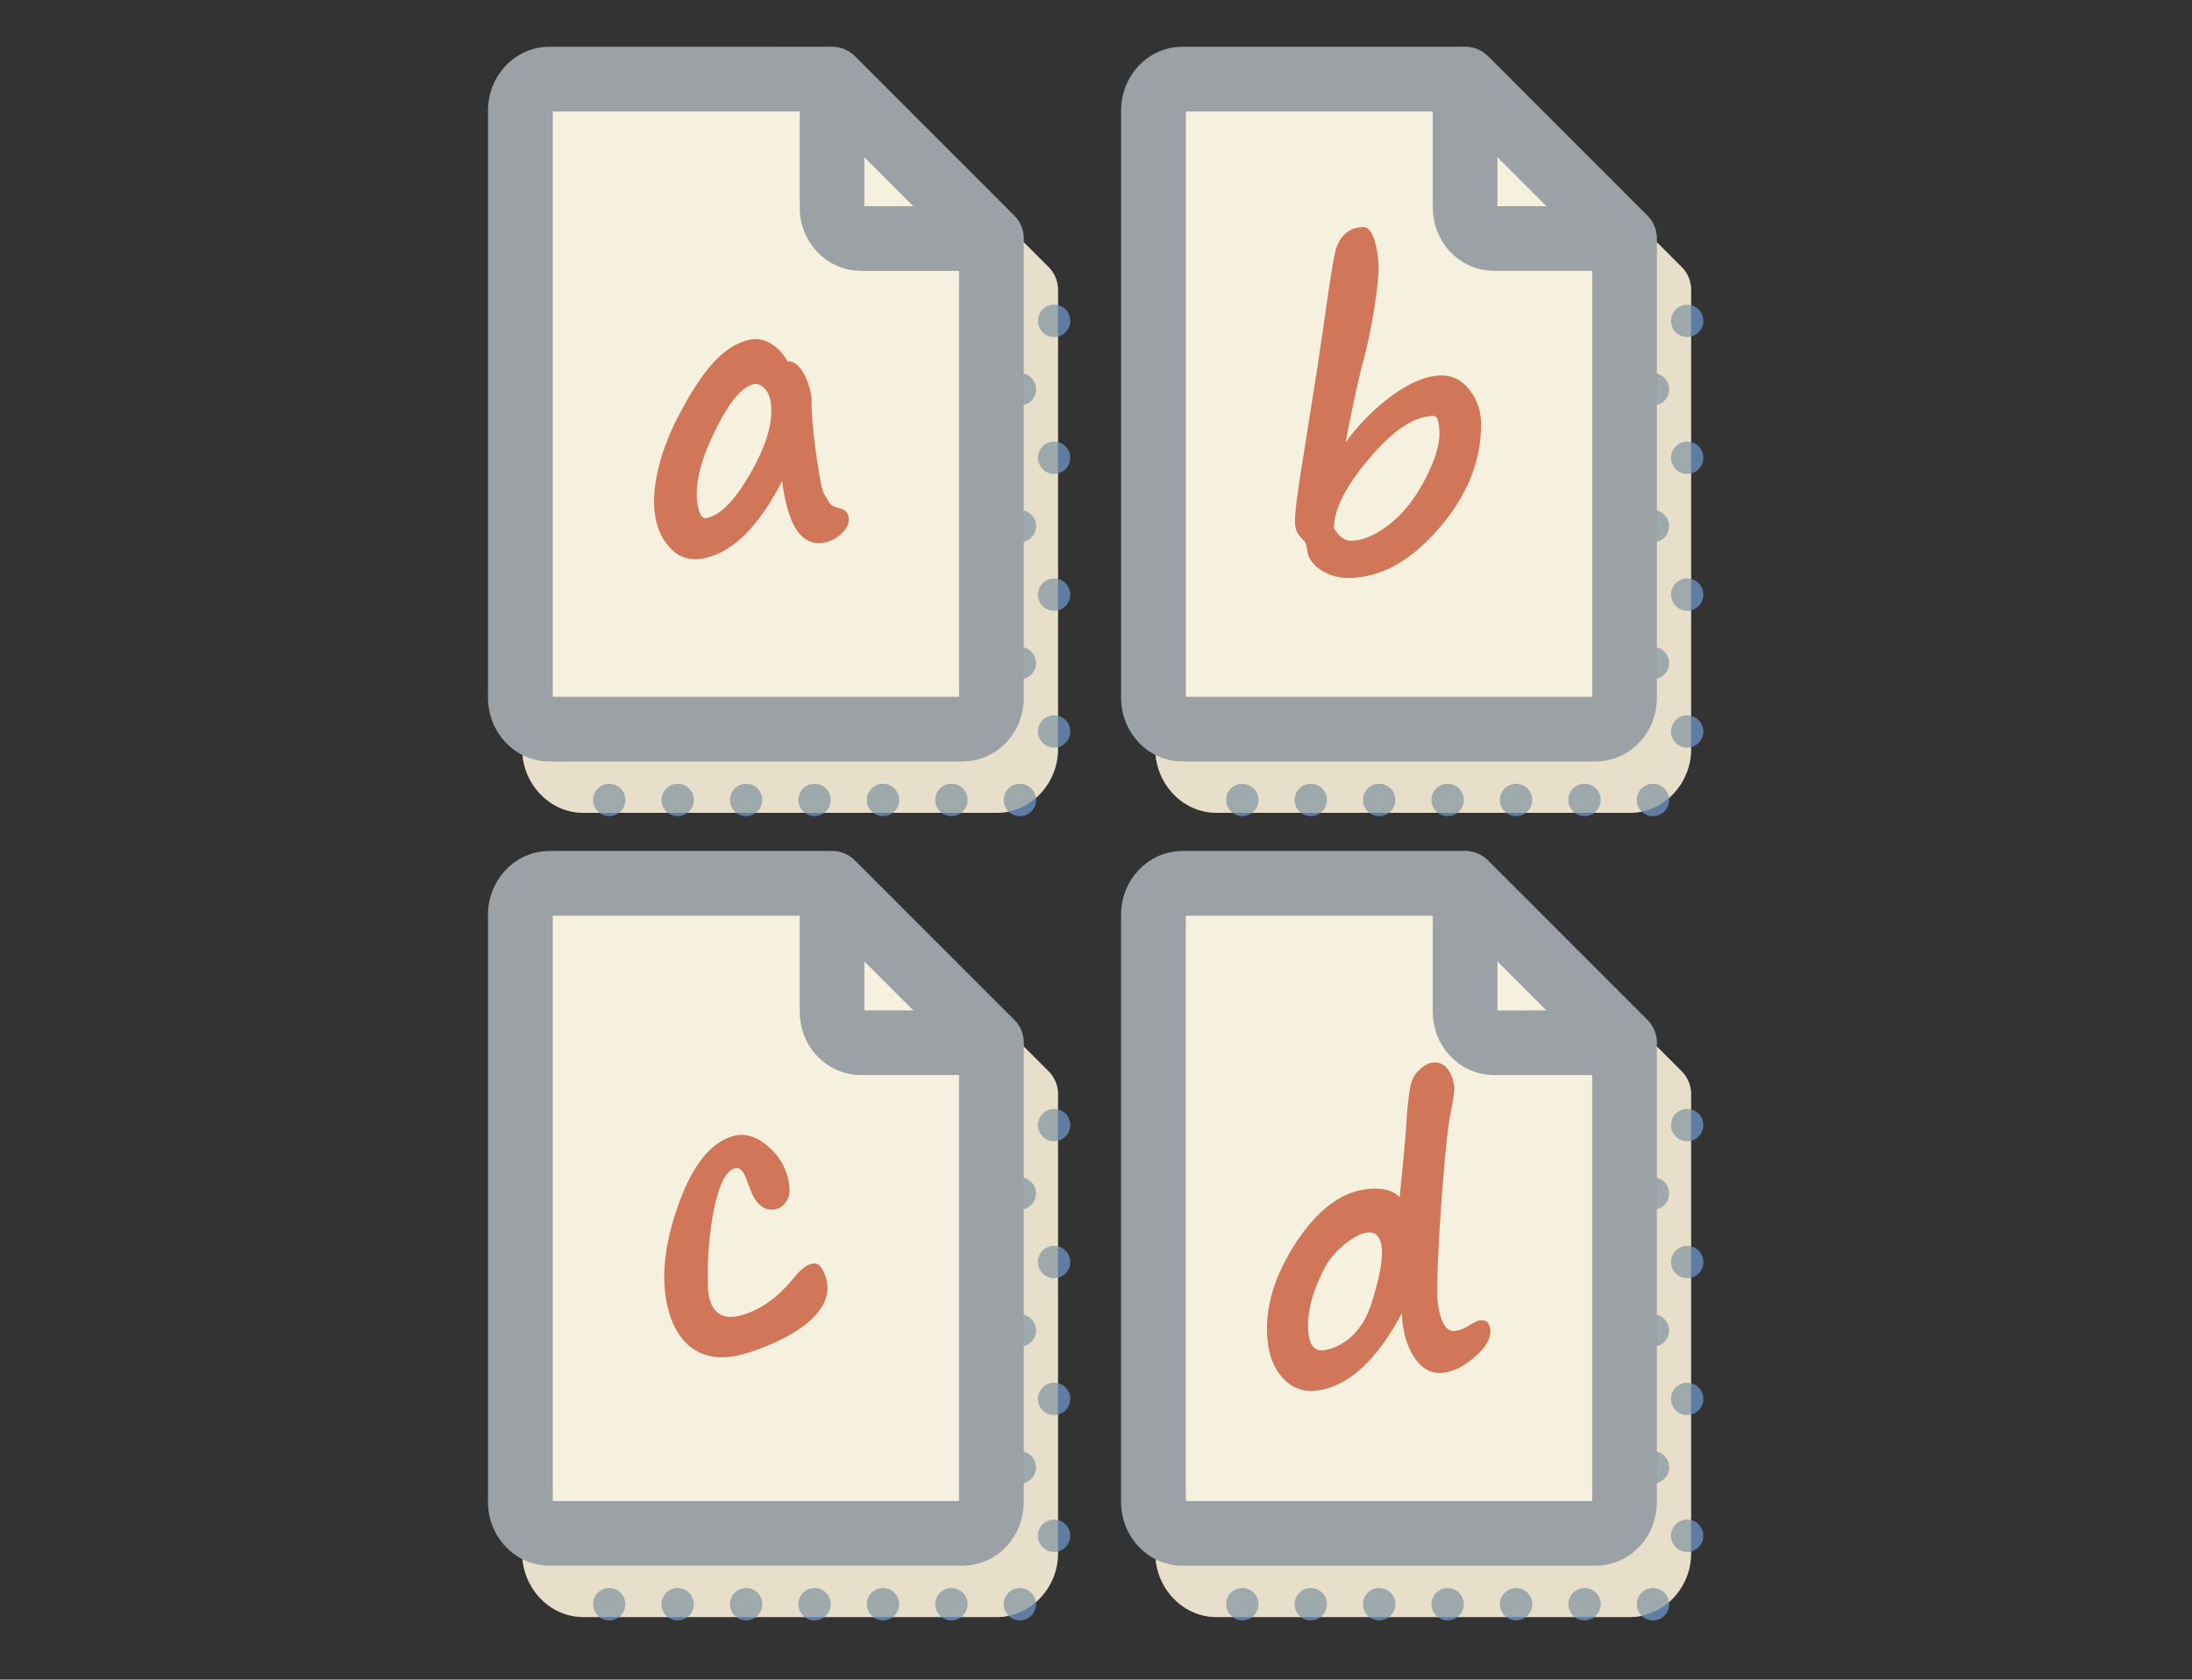 <svg width="256.216" height="196.313" viewBox="0 0 67.79 51.941" xmlns="http://www.w3.org/2000/svg"><rect x="0" y="0" width="67.79" height="51.941" fill="#333333" stroke="none"/><defs><clipPath clipPathUnits="userSpaceOnUse" id="a"><path style="color:#000;fill:#fff;stroke-width:2;stroke-linecap:round;stroke-linejoin:round;-inkscape-stroke:none;paint-order:markers fill stroke" d="M989.185-292.448c-1.072 0-1.891.93-1.891 1.96v18.182c0 1.031.819 1.96 1.89 1.96h12.782c1.072 0 1.893-.929 1.893-1.96v-14.213a1 1 0 0 0-.293-.707l-4.928-4.929a1 1 0 0 0-.707-.293z"/></clipPath><clipPath clipPathUnits="userSpaceOnUse" id="b"><path style="color:#000;fill:#fff;stroke-width:2;stroke-linecap:round;stroke-linejoin:round;-inkscape-stroke:none;paint-order:markers fill stroke" d="M989.185-292.448c-1.072 0-1.891.93-1.891 1.96v18.182c0 1.031.819 1.96 1.89 1.96h12.782c1.072 0 1.893-.929 1.893-1.96v-14.213a1 1 0 0 0-.293-.707l-4.928-4.929a1 1 0 0 0-.707-.293z"/></clipPath><clipPath clipPathUnits="userSpaceOnUse" id="c"><path style="color:#000;fill:#fff;stroke-width:2;stroke-linecap:round;stroke-linejoin:round;-inkscape-stroke:none;paint-order:markers fill stroke" d="M989.185-292.448c-1.072 0-1.891.93-1.891 1.96v18.182c0 1.031.819 1.96 1.89 1.96h12.782c1.072 0 1.893-.929 1.893-1.96v-14.213a1 1 0 0 0-.293-.707l-4.928-4.929a1 1 0 0 0-.707-.293z"/></clipPath><clipPath clipPathUnits="userSpaceOnUse" id="d"><path style="color:#000;fill:#fff;stroke-width:2;stroke-linecap:round;stroke-linejoin:round;-inkscape-stroke:none;paint-order:markers fill stroke" d="M989.185-292.448c-1.072 0-1.891.93-1.891 1.96v18.182c0 1.031.819 1.96 1.89 1.96h12.782c1.072 0 1.893-.929 1.893-1.96v-14.213a1 1 0 0 0-.293-.707l-4.928-4.929a1 1 0 0 0-.707-.293z"/></clipPath><clipPath clipPathUnits="userSpaceOnUse" id="e"><path style="color:#000;fill:#fff;stroke-width:2;stroke-linecap:round;stroke-linejoin:round;-inkscape-stroke:none;paint-order:markers fill stroke" d="M989.185-292.448c-1.072 0-1.891.93-1.891 1.96v18.182c0 1.031.819 1.96 1.89 1.96h12.782c1.072 0 1.893-.929 1.893-1.96v-14.213a1 1 0 0 0-.293-.707l-4.928-4.929a1 1 0 0 0-.707-.293z"/></clipPath><clipPath clipPathUnits="userSpaceOnUse" id="f"><path style="color:#000;fill:#fff;stroke-width:2;stroke-linecap:round;stroke-linejoin:round;-inkscape-stroke:none;paint-order:markers fill stroke" d="M989.185-292.448c-1.072 0-1.891.93-1.891 1.96v18.182c0 1.031.819 1.96 1.89 1.96h12.782c1.072 0 1.893-.929 1.893-1.96v-14.213a1 1 0 0 0-.293-.707l-4.928-4.929a1 1 0 0 0-.707-.293z"/></clipPath><clipPath clipPathUnits="userSpaceOnUse" id="g"><path style="color:#000;fill:#fff;stroke-width:2;stroke-linecap:round;stroke-linejoin:round;-inkscape-stroke:none;paint-order:markers fill stroke" d="M989.185-292.448c-1.072 0-1.891.93-1.891 1.96v18.182c0 1.031.819 1.96 1.89 1.96h12.782c1.072 0 1.893-.929 1.893-1.96v-14.213a1 1 0 0 0-.293-.707l-4.928-4.929a1 1 0 0 0-.707-.293z"/></clipPath><clipPath clipPathUnits="userSpaceOnUse" id="h"><path style="color:#000;fill:#fff;stroke-width:2;stroke-linecap:round;stroke-linejoin:round;-inkscape-stroke:none;paint-order:markers fill stroke" d="M989.185-292.448c-1.072 0-1.891.93-1.891 1.96v18.182c0 1.031.819 1.96 1.89 1.96h12.782c1.072 0 1.893-.929 1.893-1.96v-14.213a1 1 0 0 0-.293-.707l-4.928-4.929a1 1 0 0 0-.707-.293z"/></clipPath></defs><path style="color:#000;fill:#e4ded8;stroke-width:2;stroke-linecap:round;stroke-linejoin:round;-inkscape-stroke:none;paint-order:markers fill stroke" d="M931.637-292.406c-1.072 0-1.893.93-1.893 1.96v18.182c0 1.03.82 1.96 1.893 1.96h12.78c1.073 0 1.893-.93 1.893-1.96v-14.213a1 1 0 0 0-.293-.707l-4.93-4.93a1 1 0 0 0-.706-.292z" transform="translate(33.017 17.485)"/><path style="fill:#5f7ca3;stroke-width:.03;stroke-linecap:round;stroke-linejoin:round;paint-order:markers fill stroke" d="M1005.957-269.114a.5.5 0 1 1-1 0 .5.5 0 0 1 1 0zm-1.058-2.117a.5.5 0 1 1-1 0 .5.5 0 0 1 1 0zm1.058-2.117a.5.5 0 1 1-1 0 .5.5 0 0 1 1 0zm-10.583 4.234a.5.5 0 1 1-1 0 .5.5 0 0 1 1 0zm-1.059-2.117a.5.5 0 1 1-1 0 .5.5 0 0 1 1 0zm4.234 0a.5.5 0 1 1-1 0 .5.5 0 0 1 1 0zm-8.467 0a.5.5 0 1 1-1 0 .5.5 0 0 1 1 0zm-3.175 2.117a.5.5 0 1 1-1 0 .5.5 0 0 1 1 0zm0-4.234a.5.5 0 1 1-1 0 .5.5 0 0 1 1 0zm2.117 0a.5.5 0 1 1-1 0 .5.5 0 0 1 1 0zm0 4.234a.5.5 0 1 1-1 0 .5.5 0 0 1 1 0zm2.116-4.234a.5.5 0 1 1-1 0 .5.5 0 0 1 1 0zm0 4.234a.5.5 0 1 1-1 0 .5.5 0 0 1 1 0zm4.234-4.234a.5.5 0 1 1-1 0 .5.5 0 0 1 1 0zm2.116 0a.5.5 0 1 1-1 0 .5.5 0 0 1 1 0zm0 4.234a.5.5 0 1 1-1 0 .5.5 0 0 1 1 0zm3.175-2.117a.5.5 0 1 1-1 0 .5.5 0 0 1 1 0zm2.117 0a.5.5 0 1 1-1 0 .5.5 0 0 1 1 0zm-3.175 2.117a.5.5 0 1 1-1 0 .5.5 0 0 1 1 0zm0-4.234a.5.5 0 1 1-1 0 .5.5 0 0 1 1 0zm2.117 0a.5.5 0 1 1-1 0 .5.5 0 0 1 1 0zm0 4.234a.5.5 0 1 1-1 0 .5.5 0 0 1 1 0zm2.116-4.234a.5.5 0 1 1-1 0 .5.5 0 0 1 1 0zm0 4.234a.5.5 0 1 1-1 0 .5.5 0 0 1 1 0zm-10.583 0a.5.5 0 1 1-1 0 .5.5 0 0 1 1 0zm-1.058-2.117a.5.5 0 1 1-1 0 .5.5 0 0 1 1 0zm1.058-2.117a.5.5 0 1 1-1 0 .5.5 0 0 1 1 0zm3.175 2.117a.5.5 0 1 1-1 0 .5.5 0 0 1 1 0zm9.525-6.35a.5.5 0 1 1-1 0 .5.5 0 0 1 1 0zm-9.525 2.117a.5.5 0 1 1-1 0 .5.5 0 0 1 1 0zm-1.058-2.117a.5.5 0 1 1-1 0 .5.5 0 0 1 1 0zm4.233 0a.5.5 0 1 1-1 0 .5.5 0 0 1 1 0zm-12.7 0a.5.5 0 1 1-1 0 .5.5 0 0 1 1 0zm2.117 0a.5.5 0 1 1-1 0 .5.5 0 0 1 1 0zm2.116 0a.5.5 0 1 1-1 0 .5.5 0 0 1 1 0zm-3.175 2.117a.5.5 0 1 1-1 0 .5.5 0 0 1 1 0zm0-4.234a.5.5 0 1 1-1 0 .5.5 0 0 1 1 0zm2.117 0a.5.5 0 1 1-1 0 .5.5 0 0 1 1 0zm0 4.234a.5.5 0 1 1-1 0 .5.5 0 0 1 1 0zm2.117-4.234a.5.5 0 1 1-1 0 .5.5 0 0 1 1 0zm0 4.234a.5.5 0 1 1-1 0 .5.5 0 0 1 1 0zm4.233-4.234a.5.5 0 1 1-1 0 .5.5 0 0 1 1 0zm2.117 0a.5.5 0 1 1-1 0 .5.5 0 0 1 1 0zm0 4.234a.5.5 0 1 1-1 0 .5.5 0 0 1 1 0zm3.175-2.117a.5.5 0 1 1-1 0 .5.5 0 0 1 1 0zm2.116 0a.5.5 0 1 1-1 0 .5.5 0 0 1 1 0zm-3.175 2.117a.5.5 0 1 1-1 0 .5.5 0 0 1 1 0zm0-4.234a.5.5 0 1 1-1 0 .5.5 0 0 1 1 0zm2.117 0a.5.5 0 1 1-1 0 .5.5 0 0 1 1 0zm0 4.234a.5.5 0 1 1-1 0 .5.5 0 0 1 1 0zm2.117-4.234a.5.5 0 1 1-1 0 .5.5 0 0 1 1 0zm0 4.234a.5.5 0 1 1-1 0 .5.5 0 0 1 1 0zm-10.584 0a.5.5 0 1 1-1 0 .5.5 0 0 1 1 0zm-1.058-2.117a.5.5 0 1 1-1 0 .5.5 0 0 1 1 0zm1.058-2.117a.5.5 0 1 1-1 0 .5.5 0 0 1 1 0zm3.175 2.117a.5.5 0 1 1-1 0 .5.5 0 0 1 1 0zm8.467-4.233a.5.5 0 1 1-1 0 .5.5 0 0 1 1 0zm-1.058-2.117a.5.5 0 1 1-1 0 .5.5 0 0 1 1 0zm1.058-2.117a.5.5 0 1 1-1 0 .5.5 0 0 1 1 0zm-10.583 4.234a.5.5 0 1 1-1 0 .5.5 0 0 1 1 0zm-1.059-2.117a.5.5 0 1 1-1 0 .5.5 0 0 1 1 0zm4.234 0a.5.5 0 1 1-1 0 .5.5 0 0 1 1 0zm-10.584 0a.5.5 0 1 1-1 0 .5.5 0 0 1 1 0zm2.117 0a.5.5 0 1 1-1 0 .5.5 0 0 1 1 0zm-3.175 2.117a.5.5 0 1 1-1 0 .5.5 0 0 1 1 0zm0-4.234a.5.5 0 1 1-1 0 .5.5 0 0 1 1 0zm2.117 0a.5.5 0 1 1-1 0 .5.5 0 0 1 1 0zm0 4.234a.5.5 0 1 1-1 0 .5.5 0 0 1 1 0zm2.116-4.234a.5.5 0 1 1-1 0 .5.5 0 0 1 1 0zm0 4.234a.5.5 0 1 1-1 0 .5.5 0 0 1 1 0zm4.234-4.234a.5.5 0 1 1-1 0 .5.5 0 0 1 1 0zm2.116 0a.5.5 0 1 1-1 0 .5.5 0 0 1 1 0zm0 4.234a.5.5 0 1 1-1 0 .5.5 0 0 1 1 0zm3.175-2.117a.5.5 0 1 1-1 0 .5.5 0 0 1 1 0zm2.117 0a.5.5 0 1 1-1 0 .5.5 0 0 1 1 0zm-3.175 2.117a.5.5 0 1 1-1 0 .5.5 0 0 1 1 0zm0-4.234a.5.5 0 1 1-1 0 .5.5 0 0 1 1 0zm2.117 0a.5.5 0 1 1-1 0 .5.5 0 0 1 1 0zm0 4.234a.5.5 0 1 1-1 0 .5.5 0 0 1 1 0zm2.116-4.234a.5.5 0 1 1-1 0 .5.5 0 0 1 1 0zm0 4.234a.5.5 0 1 1-1 0 .5.5 0 0 1 1 0zm-10.583 0a.5.5 0 1 1-1 0 .5.5 0 0 1 1 0zm-1.058-2.117a.5.5 0 1 1-1 0 .5.5 0 0 1 1 0zm1.058-2.117a.5.5 0 1 1-1 0 .5.5 0 0 1 1 0zm3.175 2.117a.5.5 0 1 1-1 0 .5.5 0 0 1 1 0zm0-4.233a.5.5 0 1 1-1 0 .5.5 0 0 1 1 0zm-1.058-2.117a.5.5 0 1 1-1 0 .5.5 0 0 1 1 0zm4.233 0a.5.5 0 1 1-1 0 .5.5 0 0 1 1 0zm-12.7 0a.5.5 0 1 1-1 0 .5.5 0 0 1 1 0zm2.117 0a.5.5 0 1 1-1 0 .5.5 0 0 1 1 0zm2.116 0a.5.5 0 1 1-1 0 .5.5 0 0 1 1 0zm-3.175 2.117a.5.5 0 1 1-1 0 .5.5 0 0 1 1 0zm0-4.234a.5.5 0 1 1-1 0 .5.5 0 0 1 1 0zm2.117 0a.5.5 0 1 1-1 0 .5.5 0 0 1 1 0zm0 4.234a.5.5 0 1 1-1 0 .5.5 0 0 1 1 0zm2.117-4.234a.5.5 0 1 1-1 0 .5.5 0 0 1 1 0zm0 4.234a.5.5 0 1 1-1 0 .5.5 0 0 1 1 0zm4.233-4.234a.5.5 0 1 1-1 0 .5.5 0 0 1 1 0zm2.117 0a.5.5 0 1 1-1 0 .5.5 0 0 1 1 0zm0 4.234a.5.5 0 1 1-1 0 .5.5 0 0 1 1 0zm2.116 0a.5.5 0 1 1-1 0 .5.5 0 0 1 1 0zm0-4.234a.5.5 0 1 1-1 0 .5.5 0 0 1 1 0zm-6.35 4.234a.5.5 0 1 1-1 0 .5.5 0 0 1 1 0zm-1.058-2.117a.5.5 0 1 1-1 0 .5.5 0 0 1 1 0zm1.058-2.117a.5.5 0 1 1-1 0 .5.5 0 0 1 1 0zm3.175 2.117a.5.5 0 1 1-1 0 .5.5 0 0 1 1 0z" clip-path="url(#a)" transform="translate(-24.133 18.014)"/><path style="fill:#fff;fill-opacity:1;stroke:#596d98;stroke-width:2;stroke-linecap:round;stroke-linejoin:round;stroke-miterlimit:4;stroke-dasharray:none;paint-order:markers fill stroke" d="M930.578-292.994c-.495 0-.893.429-.893.96v18.182c0 .532.398.96.893.96h12.78c.495 0 .893-.428.893-.96v-14.213l-4.929-4.929z" transform="translate(33.017 17.485)"/><path style="fill:#fff;fill-opacity:1;stroke:#596d98;stroke-width:2;stroke-linecap:round;stroke-linejoin:round;stroke-miterlimit:4;stroke-dasharray:none;paint-order:markers fill stroke" d="m944.251-288.065-4.929-4.929v3.97c0 .531.398.96.893.96z" transform="translate(33.017 17.485)"/><path style="color:#000;fill:#e4ded8;stroke-width:2;stroke-linecap:round;stroke-linejoin:round;-inkscape-stroke:none;paint-order:markers fill stroke" d="M956.045-292.005c-1.071 0-1.893.93-1.893 1.96v18.183c0 1.03.822 1.959 1.893 1.959h12.782c1.071 0 1.892-.929 1.892-1.96v-14.212a1 1 0 0 0-.293-.707l-4.93-4.93a1 1 0 0 0-.706-.293z" transform="translate(-10.97 17.084)"/><path style="fill:#5f7ca3;stroke-width:.03;stroke-linecap:round;stroke-linejoin:round;paint-order:markers fill stroke" d="M1005.957-269.114a.5.5 0 1 1-1 0 .5.5 0 0 1 1 0zm-1.058-2.117a.5.5 0 1 1-1 0 .5.5 0 0 1 1 0zm1.058-2.117a.5.5 0 1 1-1 0 .5.5 0 0 1 1 0zm-10.583 4.234a.5.5 0 1 1-1 0 .5.5 0 0 1 1 0zm-1.059-2.117a.5.5 0 1 1-1 0 .5.5 0 0 1 1 0zm4.234 0a.5.5 0 1 1-1 0 .5.5 0 0 1 1 0zm-8.467 0a.5.5 0 1 1-1 0 .5.5 0 0 1 1 0zm-3.175 2.117a.5.5 0 1 1-1 0 .5.5 0 0 1 1 0zm0-4.234a.5.5 0 1 1-1 0 .5.5 0 0 1 1 0zm2.117 0a.5.5 0 1 1-1 0 .5.5 0 0 1 1 0zm0 4.234a.5.5 0 1 1-1 0 .5.5 0 0 1 1 0zm2.116-4.234a.5.5 0 1 1-1 0 .5.5 0 0 1 1 0zm0 4.234a.5.5 0 1 1-1 0 .5.5 0 0 1 1 0zm4.234-4.234a.5.5 0 1 1-1 0 .5.5 0 0 1 1 0zm2.116 0a.5.5 0 1 1-1 0 .5.5 0 0 1 1 0zm0 4.234a.5.5 0 1 1-1 0 .5.5 0 0 1 1 0zm3.175-2.117a.5.5 0 1 1-1 0 .5.5 0 0 1 1 0zm2.117 0a.5.5 0 1 1-1 0 .5.5 0 0 1 1 0zm-3.175 2.117a.5.5 0 1 1-1 0 .5.5 0 0 1 1 0zm0-4.234a.5.5 0 1 1-1 0 .5.5 0 0 1 1 0zm2.117 0a.5.5 0 1 1-1 0 .5.5 0 0 1 1 0zm0 4.234a.5.5 0 1 1-1 0 .5.5 0 0 1 1 0zm2.116-4.234a.5.5 0 1 1-1 0 .5.5 0 0 1 1 0zm0 4.234a.5.5 0 1 1-1 0 .5.5 0 0 1 1 0zm-10.583 0a.5.5 0 1 1-1 0 .5.5 0 0 1 1 0zm-1.058-2.117a.5.5 0 1 1-1 0 .5.5 0 0 1 1 0zm1.058-2.117a.5.5 0 1 1-1 0 .5.5 0 0 1 1 0zm3.175 2.117a.5.5 0 1 1-1 0 .5.5 0 0 1 1 0zm9.525-6.35a.5.5 0 1 1-1 0 .5.5 0 0 1 1 0zm-9.525 2.117a.5.5 0 1 1-1 0 .5.5 0 0 1 1 0zm-1.058-2.117a.5.5 0 1 1-1 0 .5.5 0 0 1 1 0zm4.233 0a.5.5 0 1 1-1 0 .5.5 0 0 1 1 0zm-12.7 0a.5.5 0 1 1-1 0 .5.5 0 0 1 1 0zm2.117 0a.5.5 0 1 1-1 0 .5.5 0 0 1 1 0zm2.116 0a.5.5 0 1 1-1 0 .5.5 0 0 1 1 0zm-3.175 2.117a.5.5 0 1 1-1 0 .5.5 0 0 1 1 0zm0-4.234a.5.5 0 1 1-1 0 .5.5 0 0 1 1 0zm2.117 0a.5.5 0 1 1-1 0 .5.5 0 0 1 1 0zm0 4.234a.5.5 0 1 1-1 0 .5.5 0 0 1 1 0zm2.117-4.234a.5.5 0 1 1-1 0 .5.5 0 0 1 1 0zm0 4.234a.5.5 0 1 1-1 0 .5.5 0 0 1 1 0zm4.233-4.234a.5.5 0 1 1-1 0 .5.5 0 0 1 1 0zm2.117 0a.5.5 0 1 1-1 0 .5.5 0 0 1 1 0zm0 4.234a.5.5 0 1 1-1 0 .5.5 0 0 1 1 0zm3.175-2.117a.5.5 0 1 1-1 0 .5.5 0 0 1 1 0zm2.116 0a.5.5 0 1 1-1 0 .5.5 0 0 1 1 0zm-3.175 2.117a.5.5 0 1 1-1 0 .5.5 0 0 1 1 0zm0-4.234a.5.5 0 1 1-1 0 .5.5 0 0 1 1 0zm2.117 0a.5.5 0 1 1-1 0 .5.5 0 0 1 1 0zm0 4.234a.5.5 0 1 1-1 0 .5.5 0 0 1 1 0zm2.117-4.234a.5.5 0 1 1-1 0 .5.5 0 0 1 1 0zm0 4.234a.5.5 0 1 1-1 0 .5.5 0 0 1 1 0zm-10.584 0a.5.5 0 1 1-1 0 .5.5 0 0 1 1 0zm-1.058-2.117a.5.5 0 1 1-1 0 .5.5 0 0 1 1 0zm1.058-2.117a.5.5 0 1 1-1 0 .5.5 0 0 1 1 0zm3.175 2.117a.5.5 0 1 1-1 0 .5.5 0 0 1 1 0zm8.467-4.233a.5.5 0 1 1-1 0 .5.5 0 0 1 1 0zm-1.058-2.117a.5.5 0 1 1-1 0 .5.5 0 0 1 1 0zm1.058-2.117a.5.5 0 1 1-1 0 .5.5 0 0 1 1 0zm-10.583 4.234a.5.5 0 1 1-1 0 .5.5 0 0 1 1 0zm-1.059-2.117a.5.5 0 1 1-1 0 .5.5 0 0 1 1 0zm4.234 0a.5.5 0 1 1-1 0 .5.5 0 0 1 1 0zm-10.584 0a.5.5 0 1 1-1 0 .5.5 0 0 1 1 0zm2.117 0a.5.5 0 1 1-1 0 .5.5 0 0 1 1 0zm-3.175 2.117a.5.5 0 1 1-1 0 .5.5 0 0 1 1 0zm0-4.234a.5.5 0 1 1-1 0 .5.5 0 0 1 1 0zm2.117 0a.5.5 0 1 1-1 0 .5.5 0 0 1 1 0zm0 4.234a.5.5 0 1 1-1 0 .5.5 0 0 1 1 0zm2.116-4.234a.5.5 0 1 1-1 0 .5.5 0 0 1 1 0zm0 4.234a.5.5 0 1 1-1 0 .5.5 0 0 1 1 0zm4.234-4.234a.5.5 0 1 1-1 0 .5.5 0 0 1 1 0zm2.116 0a.5.5 0 1 1-1 0 .5.5 0 0 1 1 0zm0 4.234a.5.5 0 1 1-1 0 .5.5 0 0 1 1 0zm3.175-2.117a.5.5 0 1 1-1 0 .5.5 0 0 1 1 0zm2.117 0a.5.5 0 1 1-1 0 .5.5 0 0 1 1 0zm-3.175 2.117a.5.5 0 1 1-1 0 .5.5 0 0 1 1 0zm0-4.234a.5.5 0 1 1-1 0 .5.5 0 0 1 1 0zm2.117 0a.5.5 0 1 1-1 0 .5.5 0 0 1 1 0zm0 4.234a.5.5 0 1 1-1 0 .5.5 0 0 1 1 0zm2.116-4.234a.5.5 0 1 1-1 0 .5.5 0 0 1 1 0zm0 4.234a.5.5 0 1 1-1 0 .5.5 0 0 1 1 0zm-10.583 0a.5.5 0 1 1-1 0 .5.5 0 0 1 1 0zm-1.058-2.117a.5.5 0 1 1-1 0 .5.5 0 0 1 1 0zm1.058-2.117a.5.5 0 1 1-1 0 .5.5 0 0 1 1 0zm3.175 2.117a.5.5 0 1 1-1 0 .5.5 0 0 1 1 0zm0-4.233a.5.5 0 1 1-1 0 .5.5 0 0 1 1 0zm-1.058-2.117a.5.5 0 1 1-1 0 .5.5 0 0 1 1 0zm4.233 0a.5.5 0 1 1-1 0 .5.5 0 0 1 1 0zm-12.7 0a.5.5 0 1 1-1 0 .5.5 0 0 1 1 0zm2.117 0a.5.5 0 1 1-1 0 .5.5 0 0 1 1 0zm2.116 0a.5.5 0 1 1-1 0 .5.5 0 0 1 1 0zm-3.175 2.117a.5.5 0 1 1-1 0 .5.5 0 0 1 1 0zm0-4.234a.5.5 0 1 1-1 0 .5.5 0 0 1 1 0zm2.117 0a.5.5 0 1 1-1 0 .5.5 0 0 1 1 0zm0 4.234a.5.5 0 1 1-1 0 .5.5 0 0 1 1 0zm2.117-4.234a.5.5 0 1 1-1 0 .5.5 0 0 1 1 0zm0 4.234a.5.5 0 1 1-1 0 .5.5 0 0 1 1 0zm4.233-4.234a.5.5 0 1 1-1 0 .5.5 0 0 1 1 0zm2.117 0a.5.5 0 1 1-1 0 .5.5 0 0 1 1 0zm0 4.234a.5.5 0 1 1-1 0 .5.5 0 0 1 1 0zm2.116 0a.5.5 0 1 1-1 0 .5.5 0 0 1 1 0zm0-4.234a.5.5 0 1 1-1 0 .5.5 0 0 1 1 0zm-6.35 4.234a.5.5 0 1 1-1 0 .5.5 0 0 1 1 0zm-1.058-2.117a.5.5 0 1 1-1 0 .5.5 0 0 1 1 0zm1.058-2.117a.5.5 0 1 1-1 0 .5.5 0 0 1 1 0zm3.175 2.117a.5.5 0 1 1-1 0 .5.5 0 0 1 1 0z" clip-path="url(#b)" transform="translate(-43.712 18.014)"/><path style="fill:#fff;fill-opacity:1;stroke:#596d98;stroke-width:2;stroke-linecap:round;stroke-linejoin:round;stroke-miterlimit:4;stroke-dasharray:none;paint-order:markers fill stroke" d="M954.986-292.592c-.494 0-.892.428-.892.96v18.181c0 .532.398.96.892.96h12.782c.494 0 .892-.428.892-.96v-14.212l-4.929-4.929z" transform="translate(-10.97 17.084)"/><path style="fill:#fff;fill-opacity:1;stroke:#596d98;stroke-width:2;stroke-linecap:round;stroke-linejoin:round;stroke-miterlimit:4;stroke-dasharray:none;paint-order:markers fill stroke" d="m968.66-287.663-4.929-4.929v3.969c0 .532.398.96.893.96z" transform="translate(-10.97 17.084)"/><path style="color:#000;fill:#e4ded8;stroke-width:2;stroke-linecap:round;stroke-linejoin:round;-inkscape-stroke:none;paint-order:markers fill stroke" d="M932.271-263.276c-1.072 0-1.893.93-1.893 1.961v18.182c0 1.03.821 1.959 1.893 1.959h12.781c1.072 0 1.893-.928 1.893-1.96v-14.212a1 1 0 0 0-.293-.707l-4.93-4.93a1 1 0 0 0-.707-.293z" transform="translate(32.383 -36.517)"/><path style="fill:#5f7ca3;stroke-width:.03;stroke-linecap:round;stroke-linejoin:round;paint-order:markers fill stroke" d="M1005.957-269.114a.5.5 0 1 1-1 0 .5.5 0 0 1 1 0zm-1.058-2.117a.5.5 0 1 1-1 0 .5.5 0 0 1 1 0zm1.058-2.117a.5.5 0 1 1-1 0 .5.5 0 0 1 1 0zm-10.583 4.234a.5.5 0 1 1-1 0 .5.5 0 0 1 1 0zm-1.059-2.117a.5.5 0 1 1-1 0 .5.5 0 0 1 1 0zm4.234 0a.5.5 0 1 1-1 0 .5.5 0 0 1 1 0zm-8.467 0a.5.5 0 1 1-1 0 .5.5 0 0 1 1 0zm-3.175 2.117a.5.5 0 1 1-1 0 .5.5 0 0 1 1 0zm0-4.234a.5.5 0 1 1-1 0 .5.5 0 0 1 1 0zm2.117 0a.5.5 0 1 1-1 0 .5.5 0 0 1 1 0zm0 4.234a.5.5 0 1 1-1 0 .5.5 0 0 1 1 0zm2.116-4.234a.5.5 0 1 1-1 0 .5.5 0 0 1 1 0zm0 4.234a.5.5 0 1 1-1 0 .5.5 0 0 1 1 0zm4.234-4.234a.5.5 0 1 1-1 0 .5.5 0 0 1 1 0zm2.116 0a.5.5 0 1 1-1 0 .5.5 0 0 1 1 0zm0 4.234a.5.5 0 1 1-1 0 .5.5 0 0 1 1 0zm3.175-2.117a.5.5 0 1 1-1 0 .5.5 0 0 1 1 0zm2.117 0a.5.5 0 1 1-1 0 .5.5 0 0 1 1 0zm-3.175 2.117a.5.5 0 1 1-1 0 .5.5 0 0 1 1 0zm0-4.234a.5.5 0 1 1-1 0 .5.5 0 0 1 1 0zm2.117 0a.5.5 0 1 1-1 0 .5.5 0 0 1 1 0zm0 4.234a.5.5 0 1 1-1 0 .5.5 0 0 1 1 0zm2.116-4.234a.5.5 0 1 1-1 0 .5.5 0 0 1 1 0zm0 4.234a.5.5 0 1 1-1 0 .5.5 0 0 1 1 0zm-10.583 0a.5.5 0 1 1-1 0 .5.5 0 0 1 1 0zm-1.058-2.117a.5.5 0 1 1-1 0 .5.5 0 0 1 1 0zm1.058-2.117a.5.5 0 1 1-1 0 .5.5 0 0 1 1 0zm3.175 2.117a.5.5 0 1 1-1 0 .5.5 0 0 1 1 0zm9.525-6.35a.5.5 0 1 1-1 0 .5.5 0 0 1 1 0zm-9.525 2.117a.5.5 0 1 1-1 0 .5.5 0 0 1 1 0zm-1.058-2.117a.5.5 0 1 1-1 0 .5.5 0 0 1 1 0zm4.233 0a.5.5 0 1 1-1 0 .5.5 0 0 1 1 0zm-12.7 0a.5.5 0 1 1-1 0 .5.5 0 0 1 1 0zm2.117 0a.5.5 0 1 1-1 0 .5.5 0 0 1 1 0zm2.116 0a.5.5 0 1 1-1 0 .5.5 0 0 1 1 0zm-3.175 2.117a.5.5 0 1 1-1 0 .5.5 0 0 1 1 0zm0-4.234a.5.5 0 1 1-1 0 .5.5 0 0 1 1 0zm2.117 0a.5.5 0 1 1-1 0 .5.5 0 0 1 1 0zm0 4.234a.5.5 0 1 1-1 0 .5.5 0 0 1 1 0zm2.117-4.234a.5.5 0 1 1-1 0 .5.5 0 0 1 1 0zm0 4.234a.5.5 0 1 1-1 0 .5.5 0 0 1 1 0zm4.233-4.234a.5.5 0 1 1-1 0 .5.5 0 0 1 1 0zm2.117 0a.5.5 0 1 1-1 0 .5.5 0 0 1 1 0zm0 4.234a.5.5 0 1 1-1 0 .5.5 0 0 1 1 0zm3.175-2.117a.5.5 0 1 1-1 0 .5.5 0 0 1 1 0zm2.116 0a.5.5 0 1 1-1 0 .5.5 0 0 1 1 0zm-3.175 2.117a.5.5 0 1 1-1 0 .5.5 0 0 1 1 0zm0-4.234a.5.5 0 1 1-1 0 .5.5 0 0 1 1 0zm2.117 0a.5.5 0 1 1-1 0 .5.5 0 0 1 1 0zm0 4.234a.5.5 0 1 1-1 0 .5.5 0 0 1 1 0zm2.117-4.234a.5.5 0 1 1-1 0 .5.5 0 0 1 1 0zm0 4.234a.5.5 0 1 1-1 0 .5.5 0 0 1 1 0zm-10.584 0a.5.5 0 1 1-1 0 .5.5 0 0 1 1 0zm-1.058-2.117a.5.5 0 1 1-1 0 .5.5 0 0 1 1 0zm1.058-2.117a.5.5 0 1 1-1 0 .5.5 0 0 1 1 0zm3.175 2.117a.5.5 0 1 1-1 0 .5.5 0 0 1 1 0zm8.467-4.233a.5.5 0 1 1-1 0 .5.5 0 0 1 1 0zm-1.058-2.117a.5.5 0 1 1-1 0 .5.5 0 0 1 1 0zm1.058-2.117a.5.5 0 1 1-1 0 .5.5 0 0 1 1 0zm-10.583 4.234a.5.5 0 1 1-1 0 .5.5 0 0 1 1 0zm-1.059-2.117a.5.5 0 1 1-1 0 .5.5 0 0 1 1 0zm4.234 0a.5.5 0 1 1-1 0 .5.5 0 0 1 1 0zm-10.584 0a.5.5 0 1 1-1 0 .5.5 0 0 1 1 0zm2.117 0a.5.5 0 1 1-1 0 .5.5 0 0 1 1 0zm-3.175 2.117a.5.5 0 1 1-1 0 .5.5 0 0 1 1 0zm0-4.234a.5.5 0 1 1-1 0 .5.5 0 0 1 1 0zm2.117 0a.5.5 0 1 1-1 0 .5.5 0 0 1 1 0zm0 4.234a.5.5 0 1 1-1 0 .5.5 0 0 1 1 0zm2.116-4.234a.5.5 0 1 1-1 0 .5.5 0 0 1 1 0zm0 4.234a.5.5 0 1 1-1 0 .5.5 0 0 1 1 0zm4.234-4.234a.5.5 0 1 1-1 0 .5.5 0 0 1 1 0zm2.116 0a.5.5 0 1 1-1 0 .5.5 0 0 1 1 0zm0 4.234a.5.5 0 1 1-1 0 .5.5 0 0 1 1 0zm3.175-2.117a.5.5 0 1 1-1 0 .5.5 0 0 1 1 0zm2.117 0a.5.5 0 1 1-1 0 .5.5 0 0 1 1 0zm-3.175 2.117a.5.5 0 1 1-1 0 .5.5 0 0 1 1 0zm0-4.234a.5.5 0 1 1-1 0 .5.5 0 0 1 1 0zm2.117 0a.5.5 0 1 1-1 0 .5.5 0 0 1 1 0zm0 4.234a.5.5 0 1 1-1 0 .5.5 0 0 1 1 0zm2.116-4.234a.5.5 0 1 1-1 0 .5.5 0 0 1 1 0zm0 4.234a.5.5 0 1 1-1 0 .5.5 0 0 1 1 0zm-10.583 0a.5.5 0 1 1-1 0 .5.5 0 0 1 1 0zm-1.058-2.117a.5.5 0 1 1-1 0 .5.5 0 0 1 1 0zm1.058-2.117a.5.5 0 1 1-1 0 .5.5 0 0 1 1 0zm3.175 2.117a.5.5 0 1 1-1 0 .5.5 0 0 1 1 0zm0-4.233a.5.5 0 1 1-1 0 .5.5 0 0 1 1 0zm-1.058-2.117a.5.5 0 1 1-1 0 .5.5 0 0 1 1 0zm4.233 0a.5.5 0 1 1-1 0 .5.5 0 0 1 1 0zm-12.7 0a.5.5 0 1 1-1 0 .5.5 0 0 1 1 0zm2.117 0a.5.5 0 1 1-1 0 .5.5 0 0 1 1 0zm2.116 0a.5.5 0 1 1-1 0 .5.5 0 0 1 1 0zm-3.175 2.117a.5.5 0 1 1-1 0 .5.5 0 0 1 1 0zm0-4.234a.5.5 0 1 1-1 0 .5.5 0 0 1 1 0zm2.117 0a.5.5 0 1 1-1 0 .5.5 0 0 1 1 0zm0 4.234a.5.5 0 1 1-1 0 .5.5 0 0 1 1 0zm2.117-4.234a.5.5 0 1 1-1 0 .5.5 0 0 1 1 0zm0 4.234a.5.5 0 1 1-1 0 .5.5 0 0 1 1 0zm4.233-4.234a.5.5 0 1 1-1 0 .5.5 0 0 1 1 0zm2.117 0a.5.5 0 1 1-1 0 .5.5 0 0 1 1 0zm0 4.234a.5.5 0 1 1-1 0 .5.5 0 0 1 1 0zm2.116 0a.5.5 0 1 1-1 0 .5.5 0 0 1 1 0zm0-4.234a.5.5 0 1 1-1 0 .5.5 0 0 1 1 0zm-6.35 4.234a.5.5 0 1 1-1 0 .5.5 0 0 1 1 0zm-1.058-2.117a.5.5 0 1 1-1 0 .5.5 0 0 1 1 0zm1.058-2.117a.5.5 0 1 1-1 0 .5.5 0 0 1 1 0zm3.175 2.117a.5.5 0 1 1-1 0 .5.5 0 0 1 1 0z" clip-path="url(#c)" transform="translate(-24.133 -6.856)"/><path style="fill:#fff;fill-opacity:1;stroke:#596d98;stroke-width:2;stroke-linecap:round;stroke-linejoin:round;stroke-miterlimit:4;stroke-dasharray:none;paint-order:markers fill stroke" d="M931.212-263.863c-.494 0-.892.428-.892.96v18.182c0 .532.398.96.892.96h12.781c.495 0 .893-.428.893-.96v-14.213l-4.93-4.929z" transform="translate(32.383 -36.517)"/><path style="fill:#fff;fill-opacity:1;stroke:#596d98;stroke-width:2;stroke-linecap:round;stroke-linejoin:round;stroke-miterlimit:4;stroke-dasharray:none;paint-order:markers fill stroke" d="m944.886-258.934-4.93-4.929v3.969c0 .532.399.96.893.96z" transform="translate(32.383 -36.517)"/><path style="color:#000;fill:#e4ded8;stroke-width:2;stroke-linecap:round;stroke-linejoin:round;-inkscape-stroke:none;paint-order:markers fill stroke" d="M956.385-262.835c-1.072 0-1.893.93-1.893 1.96v18.182c0 1.031.821 1.96 1.893 1.96h12.781c1.072 0 1.893-.929 1.893-1.96v-14.213a1 1 0 0 0-.293-.707l-4.93-4.93a1 1 0 0 0-.707-.292z" transform="translate(-11.31 -36.957)"/><path style="fill:#5f7ca3;stroke-width:.03;stroke-linecap:round;stroke-linejoin:round;paint-order:markers fill stroke" d="M1005.957-269.114a.5.5 0 1 1-1 0 .5.5 0 0 1 1 0zm-1.058-2.117a.5.5 0 1 1-1 0 .5.5 0 0 1 1 0zm1.058-2.117a.5.5 0 1 1-1 0 .5.5 0 0 1 1 0zm-10.583 4.234a.5.5 0 1 1-1 0 .5.5 0 0 1 1 0zm-1.059-2.117a.5.5 0 1 1-1 0 .5.5 0 0 1 1 0zm4.234 0a.5.5 0 1 1-1 0 .5.5 0 0 1 1 0zm-8.467 0a.5.5 0 1 1-1 0 .5.5 0 0 1 1 0zm-3.175 2.117a.5.5 0 1 1-1 0 .5.5 0 0 1 1 0zm0-4.234a.5.5 0 1 1-1 0 .5.5 0 0 1 1 0zm2.117 0a.5.5 0 1 1-1 0 .5.5 0 0 1 1 0zm0 4.234a.5.5 0 1 1-1 0 .5.5 0 0 1 1 0zm2.116-4.234a.5.5 0 1 1-1 0 .5.5 0 0 1 1 0zm0 4.234a.5.5 0 1 1-1 0 .5.5 0 0 1 1 0zm4.234-4.234a.5.5 0 1 1-1 0 .5.5 0 0 1 1 0zm2.116 0a.5.5 0 1 1-1 0 .5.5 0 0 1 1 0zm0 4.234a.5.5 0 1 1-1 0 .5.5 0 0 1 1 0zm3.175-2.117a.5.5 0 1 1-1 0 .5.5 0 0 1 1 0zm2.117 0a.5.5 0 1 1-1 0 .5.5 0 0 1 1 0zm-3.175 2.117a.5.5 0 1 1-1 0 .5.5 0 0 1 1 0zm0-4.234a.5.5 0 1 1-1 0 .5.5 0 0 1 1 0zm2.117 0a.5.5 0 1 1-1 0 .5.5 0 0 1 1 0zm0 4.234a.5.5 0 1 1-1 0 .5.5 0 0 1 1 0zm2.116-4.234a.5.5 0 1 1-1 0 .5.5 0 0 1 1 0zm0 4.234a.5.5 0 1 1-1 0 .5.5 0 0 1 1 0zm-10.583 0a.5.5 0 1 1-1 0 .5.5 0 0 1 1 0zm-1.058-2.117a.5.5 0 1 1-1 0 .5.5 0 0 1 1 0zm1.058-2.117a.5.5 0 1 1-1 0 .5.5 0 0 1 1 0zm3.175 2.117a.5.5 0 1 1-1 0 .5.5 0 0 1 1 0zm9.525-6.35a.5.5 0 1 1-1 0 .5.5 0 0 1 1 0zm-9.525 2.117a.5.5 0 1 1-1 0 .5.5 0 0 1 1 0zm-1.058-2.117a.5.5 0 1 1-1 0 .5.5 0 0 1 1 0zm4.233 0a.5.5 0 1 1-1 0 .5.5 0 0 1 1 0zm-12.7 0a.5.5 0 1 1-1 0 .5.5 0 0 1 1 0zm2.117 0a.5.5 0 1 1-1 0 .5.5 0 0 1 1 0zm2.116 0a.5.5 0 1 1-1 0 .5.5 0 0 1 1 0zm-3.175 2.117a.5.5 0 1 1-1 0 .5.5 0 0 1 1 0zm0-4.234a.5.5 0 1 1-1 0 .5.5 0 0 1 1 0zm2.117 0a.5.5 0 1 1-1 0 .5.5 0 0 1 1 0zm0 4.234a.5.5 0 1 1-1 0 .5.5 0 0 1 1 0zm2.117-4.234a.5.5 0 1 1-1 0 .5.5 0 0 1 1 0zm0 4.234a.5.5 0 1 1-1 0 .5.5 0 0 1 1 0zm4.233-4.234a.5.5 0 1 1-1 0 .5.5 0 0 1 1 0zm2.117 0a.5.5 0 1 1-1 0 .5.5 0 0 1 1 0zm0 4.234a.5.5 0 1 1-1 0 .5.5 0 0 1 1 0zm3.175-2.117a.5.5 0 1 1-1 0 .5.5 0 0 1 1 0zm2.116 0a.5.5 0 1 1-1 0 .5.5 0 0 1 1 0zm-3.175 2.117a.5.5 0 1 1-1 0 .5.5 0 0 1 1 0zm0-4.234a.5.5 0 1 1-1 0 .5.5 0 0 1 1 0zm2.117 0a.5.5 0 1 1-1 0 .5.5 0 0 1 1 0zm0 4.234a.5.5 0 1 1-1 0 .5.5 0 0 1 1 0zm2.117-4.234a.5.5 0 1 1-1 0 .5.5 0 0 1 1 0zm0 4.234a.5.5 0 1 1-1 0 .5.5 0 0 1 1 0zm-10.584 0a.5.5 0 1 1-1 0 .5.5 0 0 1 1 0zm-1.058-2.117a.5.5 0 1 1-1 0 .5.5 0 0 1 1 0zm1.058-2.117a.5.5 0 1 1-1 0 .5.5 0 0 1 1 0zm3.175 2.117a.5.5 0 1 1-1 0 .5.5 0 0 1 1 0zm8.467-4.233a.5.5 0 1 1-1 0 .5.5 0 0 1 1 0zm-1.058-2.117a.5.5 0 1 1-1 0 .5.5 0 0 1 1 0zm1.058-2.117a.5.5 0 1 1-1 0 .5.5 0 0 1 1 0zm-10.583 4.234a.5.5 0 1 1-1 0 .5.5 0 0 1 1 0zm-1.059-2.117a.5.5 0 1 1-1 0 .5.5 0 0 1 1 0zm4.234 0a.5.5 0 1 1-1 0 .5.5 0 0 1 1 0zm-10.584 0a.5.5 0 1 1-1 0 .5.5 0 0 1 1 0zm2.117 0a.5.5 0 1 1-1 0 .5.5 0 0 1 1 0zm-3.175 2.117a.5.5 0 1 1-1 0 .5.5 0 0 1 1 0zm0-4.234a.5.5 0 1 1-1 0 .5.5 0 0 1 1 0zm2.117 0a.5.5 0 1 1-1 0 .5.5 0 0 1 1 0zm0 4.234a.5.5 0 1 1-1 0 .5.5 0 0 1 1 0zm2.116-4.234a.5.5 0 1 1-1 0 .5.5 0 0 1 1 0zm0 4.234a.5.5 0 1 1-1 0 .5.5 0 0 1 1 0zm4.234-4.234a.5.5 0 1 1-1 0 .5.5 0 0 1 1 0zm2.116 0a.5.5 0 1 1-1 0 .5.5 0 0 1 1 0zm0 4.234a.5.5 0 1 1-1 0 .5.5 0 0 1 1 0zm3.175-2.117a.5.5 0 1 1-1 0 .5.5 0 0 1 1 0zm2.117 0a.5.5 0 1 1-1 0 .5.5 0 0 1 1 0zm-3.175 2.117a.5.5 0 1 1-1 0 .5.5 0 0 1 1 0zm0-4.234a.5.5 0 1 1-1 0 .5.5 0 0 1 1 0zm2.117 0a.5.5 0 1 1-1 0 .5.5 0 0 1 1 0zm0 4.234a.5.5 0 1 1-1 0 .5.5 0 0 1 1 0zm2.116-4.234a.5.5 0 1 1-1 0 .5.5 0 0 1 1 0zm0 4.234a.5.5 0 1 1-1 0 .5.5 0 0 1 1 0zm-10.583 0a.5.5 0 1 1-1 0 .5.5 0 0 1 1 0zm-1.058-2.117a.5.5 0 1 1-1 0 .5.5 0 0 1 1 0zm1.058-2.117a.5.5 0 1 1-1 0 .5.5 0 0 1 1 0zm3.175 2.117a.5.5 0 1 1-1 0 .5.5 0 0 1 1 0zm0-4.233a.5.5 0 1 1-1 0 .5.5 0 0 1 1 0zm-1.058-2.117a.5.5 0 1 1-1 0 .5.5 0 0 1 1 0zm4.233 0a.5.5 0 1 1-1 0 .5.5 0 0 1 1 0zm-12.7 0a.5.5 0 1 1-1 0 .5.5 0 0 1 1 0zm2.117 0a.5.5 0 1 1-1 0 .5.5 0 0 1 1 0zm2.116 0a.5.5 0 1 1-1 0 .5.5 0 0 1 1 0zm-3.175 2.117a.5.5 0 1 1-1 0 .5.5 0 0 1 1 0zm0-4.234a.5.5 0 1 1-1 0 .5.5 0 0 1 1 0zm2.117 0a.5.5 0 1 1-1 0 .5.5 0 0 1 1 0zm0 4.234a.5.5 0 1 1-1 0 .5.5 0 0 1 1 0zm2.117-4.234a.5.5 0 1 1-1 0 .5.5 0 0 1 1 0zm0 4.234a.5.5 0 1 1-1 0 .5.5 0 0 1 1 0zm4.233-4.234a.5.5 0 1 1-1 0 .5.5 0 0 1 1 0zm2.117 0a.5.5 0 1 1-1 0 .5.5 0 0 1 1 0zm0 4.234a.5.5 0 1 1-1 0 .5.5 0 0 1 1 0zm2.116 0a.5.5 0 1 1-1 0 .5.5 0 0 1 1 0zm0-4.234a.5.5 0 1 1-1 0 .5.5 0 0 1 1 0zm-6.35 4.234a.5.5 0 1 1-1 0 .5.5 0 0 1 1 0zm-1.058-2.117a.5.5 0 1 1-1 0 .5.5 0 0 1 1 0zm1.058-2.117a.5.5 0 1 1-1 0 .5.5 0 0 1 1 0zm3.175 2.117a.5.5 0 1 1-1 0 .5.5 0 0 1 1 0z" clip-path="url(#d)" transform="translate(-43.712 -6.856)"/><path style="fill:#fff;fill-opacity:1;stroke:#596d98;stroke-width:2;stroke-linecap:round;stroke-linejoin:round;stroke-miterlimit:4;stroke-dasharray:none;paint-order:markers fill stroke" d="M955.326-263.422c-.494 0-.892.428-.892.96v18.181c0 .532.398.96.892.96h12.781c.495 0 .893-.428.893-.96v-14.212l-4.929-4.93z" transform="translate(-11.31 -36.957)"/><path style="fill:#fff;fill-opacity:1;stroke:#596d98;stroke-width:2;stroke-linecap:round;stroke-linejoin:round;stroke-miterlimit:4;stroke-dasharray:none;paint-order:markers fill stroke" d="m969-258.493-4.929-4.93v3.97c0 .531.398.96.892.96z" transform="translate(-11.31 -36.957)"/><path d="M1021.418-179.034c-.74 1.44-1.558 2.24-2.456 2.398-.33.058-.657.003-.92-.24-1.083-.996-.454-3.013.218-4.26.672-1.252 1.326-2.117 2.206-2.272.447-.079.9.257 1.12.683.42-.074.752.812.742 1.23-.014.78.27 2.64.366 2.82.1.179.17.295.209.348.04.054.139.1.297.14.159.045.249.129.27.253.034.187-.034.36-.203.518a1.06 1.06 0 0 1-.555.29c-.689.122-1.12-.515-1.294-1.908zm-.866-2.993c-.37.065-.78.56-1.23 1.486-.445.92-.618 1.667-.517 2.239.053.3.141.44.266.417.432-.076.896-.552 1.392-1.429.498-.881.697-1.61.596-2.185-.032-.183-.1-.32-.203-.412-.1-.095-.202-.134-.304-.116zM1037.812-181.533c.353-2.14.607-4.36.762-4.756.159-.395.435-.593.83-.594.305-.001.458.744.46 1.284.001.368-.149 1.61-.45 2.771-.157.574-.348 1.442-.57 2.603a6.71 6.71 0 0 1 1.5-1.495c.547-.382 1.033-.573 1.461-.575.35 0 .64.149.872.45.236.296.354.648.356 1.053.01 1.146-.433 2.225-1.312 3.236-.874 1.011-1.807 1.519-2.796 1.522-.298.001-.575-.078-.833-.237-.257-.163-.403-.37-.437-.623-.016-.138-.044-.229-.085-.273a5.903 5.903 0 0 1-.129-.145c-.108-.111-.163-.267-.163-.468-.001-.231.055-.711.167-1.44zm.672 3.96c.157.26.333.39.526.39.35-.002.736-.163 1.16-.485.426-.325.795-.78 1.105-1.365.314-.586.47-1.072.47-1.459-.001-.368-.06-.552-.175-.552-.592.002-1.255.438-1.988 1.308-.734.866-1.1 1.587-1.098 2.164zM1040.583-153.296c-.787 1.475-1.664 2.272-2.631 2.393a1.153 1.153 0 0 1-1.005-.341c-.279-.28-.448-.658-.507-1.135-.12-.963.153-1.97.82-3.021.671-1.052 1.41-1.628 2.22-1.729.464-.058.81.022 1.036.242.126-1.246.195-2.023.21-2.332.04-.576.085-.96.136-1.154a.898.898 0 0 1 .285-.468c.138-.123.263-.19.374-.205a.487.487 0 0 1 .46.179c.12.143.194.332.224.568.013.104-.031.411-.133.922-.166.831-.464 5.055-.38 5.723.08.639.26.94.54.906a1.08 1.08 0 0 0 .445-.174c.153-.094.263-.146.33-.154.18-.022.284.071.31.282.032.255-.12.532-.458.833-.334.297-.665.466-.994.507-.354.044-.651-.111-.891-.468-.24-.356-.37-.814-.391-1.374zm-2.349-1.467c-.432.804-.61 1.513-.533 2.125.045.359.2.521.466.488.45-.056 1.145-.43 1.461-1.403 1.153-3.548-.958-2.014-1.394-1.21zM1020.238-152.035c-.59.166-1.086.132-1.485-.103-.398-.236-.679-.64-.84-1.213-.255-.902-.163-1.982.275-3.238.438-1.256 1.01-1.984 1.715-2.183.34-.096.678-.008 1.014.265.335.269.554.586.657.951.097.344.098.595 0 .753-.092.153-.197.247-.315.28-.347.098-.617-.085-.81-.548-.142-.34-.22-.714-.434-.71-.83.01-1.015 3.448-.846 4.046.137.483.466.65.989.503.576-.162 1.1-.53 1.573-1.104.22-.275.41-.435.572-.48.197-.056.288.028.379.211.731 1.476-1.753 2.374-2.448 2.57z" style="font-size:12.7px;-inkscape-font-specification:'Segoe Print Bold';letter-spacing:0;word-spacing:0;mix-blend-mode:multiply;fill:#bd1f0c;stroke-width:.238" transform="translate(-70.2 -108.92)"/><path style="color:#000;opacity:.45;mix-blend-mode:multiply;fill:#ebe0b7;stroke-width:2;stroke-linecap:round;stroke-linejoin:round;-inkscape-stroke:none;paint-order:markers fill stroke" d="M1014.216-192.46c-1.072 0-1.893.93-1.893 1.961v18.182c0 .743.427 1.432 1.066 1.76.085.96.873 1.787 1.885 1.787h12.782c1.071 0 1.892-.928 1.892-1.96v-14.212a1 1 0 0 0-.293-.707l-.766-.766v-.115a1 1 0 0 0 0-.004 1 1 0 0 0-.074-.374 1 1 0 0 0 0-.008 1 1 0 0 0-.214-.32l-4.93-4.93a1 1 0 0 0-.32-.214 1 1 0 0 0-.01-.004 1 1 0 0 0-.37-.073 1 1 0 0 0-.01-.002zM1033.794-192.46c-1.072 0-1.893.93-1.893 1.961v18.182c0 .743.428 1.432 1.067 1.76.085.96.874 1.787 1.886 1.787h12.78c1.073 0 1.893-.928 1.893-1.96v-14.212a1 1 0 0 0-.293-.707l-.766-.766v-.115a1 1 0 0 0 0-.005 1 1 0 0 0-.075-.375 1 1 0 0 0 0-.006 1 1 0 0 0-.215-.321l-4.928-4.93a1 1 0 0 0-.321-.215 1 1 0 0 0-.01-.003 1 1 0 0 0-.37-.074 1 1 0 0 0-.01-.002zM1014.216-167.588c-1.072 0-1.893.93-1.893 1.96v18.182c0 .743.427 1.43 1.066 1.758.084.96.873 1.789 1.885 1.789h12.782c1.071 0 1.892-.928 1.892-1.96v-14.212a1 1 0 0 0-.293-.707l-.766-.766v-.115a1 1 0 0 0 0-.004 1 1 0 0 0-.074-.374 1 1 0 0 0 0-.008 1 1 0 0 0-.214-.32l-4.93-4.93a1 1 0 0 0-.324-.217 1 1 0 0 0-.383-.076zM1033.794-167.588c-1.072 0-1.893.93-1.893 1.96v18.182c0 .743.428 1.431 1.067 1.758.085.96.873 1.789 1.886 1.789h12.78c1.073 0 1.893-.928 1.893-1.96v-14.212a1 1 0 0 0-.293-.707l-.766-.767v-.114a1 1 0 0 0 0-.005 1 1 0 0 0-.075-.375 1 1 0 0 0 0-.006 1 1 0 0 0-.215-.32l-4.928-4.93a1 1 0 0 0-.324-.217 1 1 0 0 0-.382-.076z" transform="translate(-70.2 -108.92)"/><g><path style="color:#000;fill:#e4ded8;stroke-width:2;stroke-linecap:round;stroke-linejoin:round;-inkscape-stroke:none;paint-order:markers fill stroke" d="M931.637-292.406c-1.072 0-1.893.93-1.893 1.96v18.182c0 1.03.82 1.96 1.893 1.96h12.78c1.073 0 1.893-.93 1.893-1.96v-14.213a1 1 0 0 0-.293-.707l-4.93-4.93a1 1 0 0 0-.706-.292z" transform="translate(-894.012 320.312)"/><path style="fill:#5f7ca3;stroke-width:.03;stroke-linecap:round;stroke-linejoin:round;paint-order:markers fill stroke" d="M1005.957-269.114a.5.5 0 1 1-1 0 .5.5 0 0 1 1 0zm-1.058-2.117a.5.5 0 1 1-1 0 .5.5 0 0 1 1 0zm1.058-2.117a.5.5 0 1 1-1 0 .5.5 0 0 1 1 0zm-10.583 4.234a.5.5 0 1 1-1 0 .5.5 0 0 1 1 0zm-1.059-2.117a.5.5 0 1 1-1 0 .5.5 0 0 1 1 0zm4.234 0a.5.5 0 1 1-1 0 .5.5 0 0 1 1 0zm-8.467 0a.5.5 0 1 1-1 0 .5.5 0 0 1 1 0zm-3.175 2.117a.5.5 0 1 1-1 0 .5.5 0 0 1 1 0zm0-4.234a.5.5 0 1 1-1 0 .5.5 0 0 1 1 0zm2.117 0a.5.5 0 1 1-1 0 .5.5 0 0 1 1 0zm0 4.234a.5.5 0 1 1-1 0 .5.5 0 0 1 1 0zm2.116-4.234a.5.5 0 1 1-1 0 .5.5 0 0 1 1 0zm0 4.234a.5.5 0 1 1-1 0 .5.5 0 0 1 1 0zm4.234-4.234a.5.5 0 1 1-1 0 .5.5 0 0 1 1 0zm2.116 0a.5.5 0 1 1-1 0 .5.5 0 0 1 1 0zm0 4.234a.5.5 0 1 1-1 0 .5.5 0 0 1 1 0zm3.175-2.117a.5.5 0 1 1-1 0 .5.5 0 0 1 1 0zm2.117 0a.5.5 0 1 1-1 0 .5.5 0 0 1 1 0zm-3.175 2.117a.5.5 0 1 1-1 0 .5.5 0 0 1 1 0zm0-4.234a.5.5 0 1 1-1 0 .5.5 0 0 1 1 0zm2.117 0a.5.5 0 1 1-1 0 .5.5 0 0 1 1 0zm0 4.234a.5.5 0 1 1-1 0 .5.5 0 0 1 1 0zm2.116-4.234a.5.5 0 1 1-1 0 .5.5 0 0 1 1 0zm0 4.234a.5.5 0 1 1-1 0 .5.5 0 0 1 1 0zm-10.583 0a.5.5 0 1 1-1 0 .5.5 0 0 1 1 0zm-1.058-2.117a.5.5 0 1 1-1 0 .5.5 0 0 1 1 0zm1.058-2.117a.5.5 0 1 1-1 0 .5.5 0 0 1 1 0zm3.175 2.117a.5.5 0 1 1-1 0 .5.5 0 0 1 1 0zm9.525-6.35a.5.5 0 1 1-1 0 .5.5 0 0 1 1 0zm-9.525 2.117a.5.5 0 1 1-1 0 .5.5 0 0 1 1 0zm-1.058-2.117a.5.5 0 1 1-1 0 .5.5 0 0 1 1 0zm4.233 0a.5.5 0 1 1-1 0 .5.5 0 0 1 1 0zm-12.7 0a.5.5 0 1 1-1 0 .5.5 0 0 1 1 0zm2.117 0a.5.5 0 1 1-1 0 .5.5 0 0 1 1 0zm2.116 0a.5.5 0 1 1-1 0 .5.5 0 0 1 1 0zm-3.175 2.117a.5.5 0 1 1-1 0 .5.5 0 0 1 1 0zm0-4.234a.5.5 0 1 1-1 0 .5.5 0 0 1 1 0zm2.117 0a.5.5 0 1 1-1 0 .5.5 0 0 1 1 0zm0 4.234a.5.5 0 1 1-1 0 .5.5 0 0 1 1 0zm2.117-4.234a.5.5 0 1 1-1 0 .5.5 0 0 1 1 0zm0 4.234a.5.5 0 1 1-1 0 .5.5 0 0 1 1 0zm4.233-4.234a.5.5 0 1 1-1 0 .5.5 0 0 1 1 0zm2.117 0a.5.5 0 1 1-1 0 .5.5 0 0 1 1 0zm0 4.234a.5.5 0 1 1-1 0 .5.5 0 0 1 1 0zm3.175-2.117a.5.5 0 1 1-1 0 .5.5 0 0 1 1 0zm2.116 0a.5.5 0 1 1-1 0 .5.5 0 0 1 1 0zm-3.175 2.117a.5.5 0 1 1-1 0 .5.5 0 0 1 1 0zm0-4.234a.5.5 0 1 1-1 0 .5.5 0 0 1 1 0zm2.117 0a.5.5 0 1 1-1 0 .5.5 0 0 1 1 0zm0 4.234a.5.5 0 1 1-1 0 .5.5 0 0 1 1 0zm2.117-4.234a.5.5 0 1 1-1 0 .5.5 0 0 1 1 0zm0 4.234a.5.5 0 1 1-1 0 .5.5 0 0 1 1 0zm-10.584 0a.5.5 0 1 1-1 0 .5.5 0 0 1 1 0zm-1.058-2.117a.5.5 0 1 1-1 0 .5.5 0 0 1 1 0zm1.058-2.117a.5.5 0 1 1-1 0 .5.5 0 0 1 1 0zm3.175 2.117a.5.5 0 1 1-1 0 .5.5 0 0 1 1 0zm8.467-4.233a.5.5 0 1 1-1 0 .5.5 0 0 1 1 0zm-1.058-2.117a.5.5 0 1 1-1 0 .5.5 0 0 1 1 0zm1.058-2.117a.5.5 0 1 1-1 0 .5.5 0 0 1 1 0zm-10.583 4.234a.5.5 0 1 1-1 0 .5.5 0 0 1 1 0zm-1.059-2.117a.5.5 0 1 1-1 0 .5.5 0 0 1 1 0zm4.234 0a.5.5 0 1 1-1 0 .5.5 0 0 1 1 0zm-10.584 0a.5.5 0 1 1-1 0 .5.5 0 0 1 1 0zm2.117 0a.5.5 0 1 1-1 0 .5.5 0 0 1 1 0zm-3.175 2.117a.5.5 0 1 1-1 0 .5.5 0 0 1 1 0zm0-4.234a.5.5 0 1 1-1 0 .5.5 0 0 1 1 0zm2.117 0a.5.5 0 1 1-1 0 .5.5 0 0 1 1 0zm0 4.234a.5.5 0 1 1-1 0 .5.5 0 0 1 1 0zm2.116-4.234a.5.5 0 1 1-1 0 .5.5 0 0 1 1 0zm0 4.234a.5.5 0 1 1-1 0 .5.5 0 0 1 1 0zm4.234-4.234a.5.5 0 1 1-1 0 .5.5 0 0 1 1 0zm2.116 0a.5.5 0 1 1-1 0 .5.5 0 0 1 1 0zm0 4.234a.5.5 0 1 1-1 0 .5.5 0 0 1 1 0zm3.175-2.117a.5.5 0 1 1-1 0 .5.5 0 0 1 1 0zm2.117 0a.5.5 0 1 1-1 0 .5.5 0 0 1 1 0zm-3.175 2.117a.5.5 0 1 1-1 0 .5.5 0 0 1 1 0zm0-4.234a.5.5 0 1 1-1 0 .5.5 0 0 1 1 0zm2.117 0a.5.5 0 1 1-1 0 .5.5 0 0 1 1 0zm0 4.234a.5.5 0 1 1-1 0 .5.5 0 0 1 1 0zm2.116-4.234a.5.5 0 1 1-1 0 .5.5 0 0 1 1 0zm0 4.234a.5.5 0 1 1-1 0 .5.5 0 0 1 1 0zm-10.583 0a.5.5 0 1 1-1 0 .5.5 0 0 1 1 0zm-1.058-2.117a.5.5 0 1 1-1 0 .5.5 0 0 1 1 0zm1.058-2.117a.5.5 0 1 1-1 0 .5.5 0 0 1 1 0zm3.175 2.117a.5.5 0 1 1-1 0 .5.5 0 0 1 1 0zm0-4.233a.5.5 0 1 1-1 0 .5.5 0 0 1 1 0zm-1.058-2.117a.5.5 0 1 1-1 0 .5.5 0 0 1 1 0zm4.233 0a.5.5 0 1 1-1 0 .5.5 0 0 1 1 0zm-12.7 0a.5.5 0 1 1-1 0 .5.5 0 0 1 1 0zm2.117 0a.5.5 0 1 1-1 0 .5.5 0 0 1 1 0zm2.116 0a.5.5 0 1 1-1 0 .5.5 0 0 1 1 0zm-3.175 2.117a.5.5 0 1 1-1 0 .5.5 0 0 1 1 0zm0-4.234a.5.5 0 1 1-1 0 .5.5 0 0 1 1 0zm2.117 0a.5.5 0 1 1-1 0 .5.5 0 0 1 1 0zm0 4.234a.5.5 0 1 1-1 0 .5.5 0 0 1 1 0zm2.117-4.234a.5.5 0 1 1-1 0 .5.5 0 0 1 1 0zm0 4.234a.5.5 0 1 1-1 0 .5.5 0 0 1 1 0zm4.233-4.234a.5.5 0 1 1-1 0 .5.5 0 0 1 1 0zm2.117 0a.5.5 0 1 1-1 0 .5.5 0 0 1 1 0zm0 4.234a.5.5 0 1 1-1 0 .5.5 0 0 1 1 0zm2.116 0a.5.5 0 1 1-1 0 .5.5 0 0 1 1 0zm0-4.234a.5.5 0 1 1-1 0 .5.5 0 0 1 1 0zm-6.35 4.234a.5.5 0 1 1-1 0 .5.5 0 0 1 1 0zm-1.058-2.117a.5.5 0 1 1-1 0 .5.5 0 0 1 1 0zm1.058-2.117a.5.5 0 1 1-1 0 .5.5 0 0 1 1 0zm3.175 2.117a.5.5 0 1 1-1 0 .5.5 0 0 1 1 0z" clip-path="url(#e)" transform="translate(-951.162 320.842)"/><path style="fill:#fff;fill-opacity:1;stroke:#596d98;stroke-width:2;stroke-linecap:round;stroke-linejoin:round;stroke-miterlimit:4;stroke-dasharray:none;paint-order:markers fill stroke" d="M930.578-292.994c-.495 0-.893.429-.893.96v18.182c0 .532.398.96.893.96h12.78c.495 0 .893-.428.893-.96v-14.213l-4.929-4.929z" transform="translate(-894.012 320.312)"/><path style="fill:#fff;fill-opacity:1;stroke:#596d98;stroke-width:2;stroke-linecap:round;stroke-linejoin:round;stroke-miterlimit:4;stroke-dasharray:none;paint-order:markers fill stroke" d="m944.251-288.065-4.929-4.929v3.97c0 .531.398.96.893.96z" transform="translate(-894.012 320.312)"/><path style="color:#000;fill:#e4ded8;stroke-width:2;stroke-linecap:round;stroke-linejoin:round;-inkscape-stroke:none;paint-order:markers fill stroke" d="M956.045-292.005c-1.071 0-1.893.93-1.893 1.96v18.183c0 1.03.822 1.959 1.893 1.959h12.782c1.071 0 1.892-.929 1.892-1.96v-14.212a1 1 0 0 0-.293-.707l-4.93-4.93a1 1 0 0 0-.706-.293z" transform="translate(-938 319.91)"/><path style="fill:#5f7ca3;stroke-width:.03;stroke-linecap:round;stroke-linejoin:round;paint-order:markers fill stroke" d="M1005.957-269.114a.5.5 0 1 1-1 0 .5.5 0 0 1 1 0zm-1.058-2.117a.5.5 0 1 1-1 0 .5.5 0 0 1 1 0zm1.058-2.117a.5.5 0 1 1-1 0 .5.5 0 0 1 1 0zm-10.583 4.234a.5.5 0 1 1-1 0 .5.5 0 0 1 1 0zm-1.059-2.117a.5.5 0 1 1-1 0 .5.5 0 0 1 1 0zm4.234 0a.5.5 0 1 1-1 0 .5.5 0 0 1 1 0zm-8.467 0a.5.5 0 1 1-1 0 .5.5 0 0 1 1 0zm-3.175 2.117a.5.5 0 1 1-1 0 .5.5 0 0 1 1 0zm0-4.234a.5.5 0 1 1-1 0 .5.5 0 0 1 1 0zm2.117 0a.5.5 0 1 1-1 0 .5.5 0 0 1 1 0zm0 4.234a.5.5 0 1 1-1 0 .5.5 0 0 1 1 0zm2.116-4.234a.5.5 0 1 1-1 0 .5.5 0 0 1 1 0zm0 4.234a.5.5 0 1 1-1 0 .5.5 0 0 1 1 0zm4.234-4.234a.5.5 0 1 1-1 0 .5.5 0 0 1 1 0zm2.116 0a.5.5 0 1 1-1 0 .5.5 0 0 1 1 0zm0 4.234a.5.5 0 1 1-1 0 .5.5 0 0 1 1 0zm3.175-2.117a.5.5 0 1 1-1 0 .5.5 0 0 1 1 0zm2.117 0a.5.5 0 1 1-1 0 .5.5 0 0 1 1 0zm-3.175 2.117a.5.5 0 1 1-1 0 .5.5 0 0 1 1 0zm0-4.234a.5.5 0 1 1-1 0 .5.5 0 0 1 1 0zm2.117 0a.5.5 0 1 1-1 0 .5.5 0 0 1 1 0zm0 4.234a.5.5 0 1 1-1 0 .5.5 0 0 1 1 0zm2.116-4.234a.5.5 0 1 1-1 0 .5.5 0 0 1 1 0zm0 4.234a.5.5 0 1 1-1 0 .5.5 0 0 1 1 0zm-10.583 0a.5.5 0 1 1-1 0 .5.5 0 0 1 1 0zm-1.058-2.117a.5.5 0 1 1-1 0 .5.5 0 0 1 1 0zm1.058-2.117a.5.5 0 1 1-1 0 .5.5 0 0 1 1 0zm3.175 2.117a.5.5 0 1 1-1 0 .5.5 0 0 1 1 0zm9.525-6.35a.5.5 0 1 1-1 0 .5.5 0 0 1 1 0zm-9.525 2.117a.5.5 0 1 1-1 0 .5.5 0 0 1 1 0zm-1.058-2.117a.5.5 0 1 1-1 0 .5.5 0 0 1 1 0zm4.233 0a.5.5 0 1 1-1 0 .5.5 0 0 1 1 0zm-12.7 0a.5.5 0 1 1-1 0 .5.5 0 0 1 1 0zm2.117 0a.5.5 0 1 1-1 0 .5.5 0 0 1 1 0zm2.116 0a.5.5 0 1 1-1 0 .5.5 0 0 1 1 0zm-3.175 2.117a.5.5 0 1 1-1 0 .5.5 0 0 1 1 0zm0-4.234a.5.5 0 1 1-1 0 .5.5 0 0 1 1 0zm2.117 0a.5.5 0 1 1-1 0 .5.5 0 0 1 1 0zm0 4.234a.5.5 0 1 1-1 0 .5.5 0 0 1 1 0zm2.117-4.234a.5.5 0 1 1-1 0 .5.5 0 0 1 1 0zm0 4.234a.5.5 0 1 1-1 0 .5.5 0 0 1 1 0zm4.233-4.234a.5.5 0 1 1-1 0 .5.5 0 0 1 1 0zm2.117 0a.5.5 0 1 1-1 0 .5.5 0 0 1 1 0zm0 4.234a.5.5 0 1 1-1 0 .5.5 0 0 1 1 0zm3.175-2.117a.5.5 0 1 1-1 0 .5.5 0 0 1 1 0zm2.116 0a.5.5 0 1 1-1 0 .5.5 0 0 1 1 0zm-3.175 2.117a.5.5 0 1 1-1 0 .5.5 0 0 1 1 0zm0-4.234a.5.5 0 1 1-1 0 .5.5 0 0 1 1 0zm2.117 0a.5.5 0 1 1-1 0 .5.5 0 0 1 1 0zm0 4.234a.5.5 0 1 1-1 0 .5.5 0 0 1 1 0zm2.117-4.234a.5.5 0 1 1-1 0 .5.5 0 0 1 1 0zm0 4.234a.5.5 0 1 1-1 0 .5.5 0 0 1 1 0zm-10.584 0a.5.5 0 1 1-1 0 .5.5 0 0 1 1 0zm-1.058-2.117a.5.5 0 1 1-1 0 .5.5 0 0 1 1 0zm1.058-2.117a.5.5 0 1 1-1 0 .5.5 0 0 1 1 0zm3.175 2.117a.5.5 0 1 1-1 0 .5.5 0 0 1 1 0zm8.467-4.233a.5.5 0 1 1-1 0 .5.5 0 0 1 1 0zm-1.058-2.117a.5.5 0 1 1-1 0 .5.5 0 0 1 1 0zm1.058-2.117a.5.5 0 1 1-1 0 .5.5 0 0 1 1 0zm-10.583 4.234a.5.5 0 1 1-1 0 .5.5 0 0 1 1 0zm-1.059-2.117a.5.5 0 1 1-1 0 .5.5 0 0 1 1 0zm4.234 0a.5.5 0 1 1-1 0 .5.5 0 0 1 1 0zm-10.584 0a.5.5 0 1 1-1 0 .5.5 0 0 1 1 0zm2.117 0a.5.5 0 1 1-1 0 .5.5 0 0 1 1 0zm-3.175 2.117a.5.5 0 1 1-1 0 .5.5 0 0 1 1 0zm0-4.234a.5.5 0 1 1-1 0 .5.5 0 0 1 1 0zm2.117 0a.5.5 0 1 1-1 0 .5.5 0 0 1 1 0zm0 4.234a.5.5 0 1 1-1 0 .5.5 0 0 1 1 0zm2.116-4.234a.5.5 0 1 1-1 0 .5.5 0 0 1 1 0zm0 4.234a.5.5 0 1 1-1 0 .5.5 0 0 1 1 0zm4.234-4.234a.5.5 0 1 1-1 0 .5.5 0 0 1 1 0zm2.116 0a.5.5 0 1 1-1 0 .5.5 0 0 1 1 0zm0 4.234a.5.5 0 1 1-1 0 .5.5 0 0 1 1 0zm3.175-2.117a.5.5 0 1 1-1 0 .5.5 0 0 1 1 0zm2.117 0a.5.5 0 1 1-1 0 .5.5 0 0 1 1 0zm-3.175 2.117a.5.5 0 1 1-1 0 .5.5 0 0 1 1 0zm0-4.234a.5.5 0 1 1-1 0 .5.5 0 0 1 1 0zm2.117 0a.5.5 0 1 1-1 0 .5.5 0 0 1 1 0zm0 4.234a.5.5 0 1 1-1 0 .5.5 0 0 1 1 0zm2.116-4.234a.5.5 0 1 1-1 0 .5.5 0 0 1 1 0zm0 4.234a.5.5 0 1 1-1 0 .5.5 0 0 1 1 0zm-10.583 0a.5.5 0 1 1-1 0 .5.5 0 0 1 1 0zm-1.058-2.117a.5.5 0 1 1-1 0 .5.5 0 0 1 1 0zm1.058-2.117a.5.5 0 1 1-1 0 .5.5 0 0 1 1 0zm3.175 2.117a.5.5 0 1 1-1 0 .5.5 0 0 1 1 0zm0-4.233a.5.5 0 1 1-1 0 .5.5 0 0 1 1 0zm-1.058-2.117a.5.5 0 1 1-1 0 .5.5 0 0 1 1 0zm4.233 0a.5.5 0 1 1-1 0 .5.5 0 0 1 1 0zm-12.7 0a.5.5 0 1 1-1 0 .5.5 0 0 1 1 0zm2.117 0a.5.5 0 1 1-1 0 .5.5 0 0 1 1 0zm2.116 0a.5.5 0 1 1-1 0 .5.5 0 0 1 1 0zm-3.175 2.117a.5.5 0 1 1-1 0 .5.5 0 0 1 1 0zm0-4.234a.5.5 0 1 1-1 0 .5.5 0 0 1 1 0zm2.117 0a.5.5 0 1 1-1 0 .5.5 0 0 1 1 0zm0 4.234a.5.5 0 1 1-1 0 .5.5 0 0 1 1 0zm2.117-4.234a.5.5 0 1 1-1 0 .5.5 0 0 1 1 0zm0 4.234a.5.5 0 1 1-1 0 .5.5 0 0 1 1 0zm4.233-4.234a.5.5 0 1 1-1 0 .5.5 0 0 1 1 0zm2.117 0a.5.5 0 1 1-1 0 .5.5 0 0 1 1 0zm0 4.234a.5.5 0 1 1-1 0 .5.5 0 0 1 1 0zm2.116 0a.5.5 0 1 1-1 0 .5.5 0 0 1 1 0zm0-4.234a.5.5 0 1 1-1 0 .5.5 0 0 1 1 0zm-6.35 4.234a.5.5 0 1 1-1 0 .5.5 0 0 1 1 0zm-1.058-2.117a.5.5 0 1 1-1 0 .5.5 0 0 1 1 0zm1.058-2.117a.5.5 0 1 1-1 0 .5.5 0 0 1 1 0zm3.175 2.117a.5.5 0 1 1-1 0 .5.5 0 0 1 1 0z" clip-path="url(#f)" transform="translate(-970.741 320.842)"/><path style="fill:#fff;fill-opacity:1;stroke:#596d98;stroke-width:2;stroke-linecap:round;stroke-linejoin:round;stroke-miterlimit:4;stroke-dasharray:none;paint-order:markers fill stroke" d="M954.986-292.592c-.494 0-.892.428-.892.96v18.181c0 .532.398.96.892.96h12.782c.494 0 .892-.428.892-.96v-14.212l-4.929-4.929z" transform="translate(-938 319.91)"/><path style="fill:#fff;fill-opacity:1;stroke:#596d98;stroke-width:2;stroke-linecap:round;stroke-linejoin:round;stroke-miterlimit:4;stroke-dasharray:none;paint-order:markers fill stroke" d="m968.66-287.663-4.929-4.929v3.969c0 .532.398.96.893.96z" transform="translate(-938 319.91)"/><path style="color:#000;fill:#e4ded8;stroke-width:2;stroke-linecap:round;stroke-linejoin:round;-inkscape-stroke:none;paint-order:markers fill stroke" d="M932.271-263.276c-1.072 0-1.893.93-1.893 1.961v18.182c0 1.03.821 1.959 1.893 1.959h12.781c1.072 0 1.893-.928 1.893-1.96v-14.212a1 1 0 0 0-.293-.707l-4.93-4.93a1 1 0 0 0-.707-.293z" transform="translate(-894.646 266.31)"/><path style="fill:#5f7ca3;stroke-width:.03;stroke-linecap:round;stroke-linejoin:round;paint-order:markers fill stroke" d="M1005.957-269.114a.5.5 0 1 1-1 0 .5.5 0 0 1 1 0zm-1.058-2.117a.5.5 0 1 1-1 0 .5.5 0 0 1 1 0zm1.058-2.117a.5.5 0 1 1-1 0 .5.5 0 0 1 1 0zm-10.583 4.234a.5.5 0 1 1-1 0 .5.5 0 0 1 1 0zm-1.059-2.117a.5.5 0 1 1-1 0 .5.5 0 0 1 1 0zm4.234 0a.5.5 0 1 1-1 0 .5.5 0 0 1 1 0zm-8.467 0a.5.5 0 1 1-1 0 .5.5 0 0 1 1 0zm-3.175 2.117a.5.5 0 1 1-1 0 .5.5 0 0 1 1 0zm0-4.234a.5.5 0 1 1-1 0 .5.5 0 0 1 1 0zm2.117 0a.5.5 0 1 1-1 0 .5.5 0 0 1 1 0zm0 4.234a.5.5 0 1 1-1 0 .5.5 0 0 1 1 0zm2.116-4.234a.5.5 0 1 1-1 0 .5.5 0 0 1 1 0zm0 4.234a.5.5 0 1 1-1 0 .5.5 0 0 1 1 0zm4.234-4.234a.5.5 0 1 1-1 0 .5.5 0 0 1 1 0zm2.116 0a.5.5 0 1 1-1 0 .5.5 0 0 1 1 0zm0 4.234a.5.5 0 1 1-1 0 .5.5 0 0 1 1 0zm3.175-2.117a.5.5 0 1 1-1 0 .5.5 0 0 1 1 0zm2.117 0a.5.5 0 1 1-1 0 .5.5 0 0 1 1 0zm-3.175 2.117a.5.5 0 1 1-1 0 .5.5 0 0 1 1 0zm0-4.234a.5.5 0 1 1-1 0 .5.5 0 0 1 1 0zm2.117 0a.5.5 0 1 1-1 0 .5.5 0 0 1 1 0zm0 4.234a.5.5 0 1 1-1 0 .5.5 0 0 1 1 0zm2.116-4.234a.5.5 0 1 1-1 0 .5.5 0 0 1 1 0zm0 4.234a.5.5 0 1 1-1 0 .5.5 0 0 1 1 0zm-10.583 0a.5.5 0 1 1-1 0 .5.5 0 0 1 1 0zm-1.058-2.117a.5.5 0 1 1-1 0 .5.5 0 0 1 1 0zm1.058-2.117a.5.5 0 1 1-1 0 .5.5 0 0 1 1 0zm3.175 2.117a.5.5 0 1 1-1 0 .5.5 0 0 1 1 0zm9.525-6.35a.5.5 0 1 1-1 0 .5.5 0 0 1 1 0zm-9.525 2.117a.5.5 0 1 1-1 0 .5.5 0 0 1 1 0zm-1.058-2.117a.5.5 0 1 1-1 0 .5.5 0 0 1 1 0zm4.233 0a.5.5 0 1 1-1 0 .5.5 0 0 1 1 0zm-12.7 0a.5.5 0 1 1-1 0 .5.5 0 0 1 1 0zm2.117 0a.5.5 0 1 1-1 0 .5.5 0 0 1 1 0zm2.116 0a.5.5 0 1 1-1 0 .5.5 0 0 1 1 0zm-3.175 2.117a.5.5 0 1 1-1 0 .5.5 0 0 1 1 0zm0-4.234a.5.5 0 1 1-1 0 .5.5 0 0 1 1 0zm2.117 0a.5.5 0 1 1-1 0 .5.5 0 0 1 1 0zm0 4.234a.5.5 0 1 1-1 0 .5.5 0 0 1 1 0zm2.117-4.234a.5.5 0 1 1-1 0 .5.5 0 0 1 1 0zm0 4.234a.5.5 0 1 1-1 0 .5.5 0 0 1 1 0zm4.233-4.234a.5.5 0 1 1-1 0 .5.5 0 0 1 1 0zm2.117 0a.5.5 0 1 1-1 0 .5.5 0 0 1 1 0zm0 4.234a.5.5 0 1 1-1 0 .5.5 0 0 1 1 0zm3.175-2.117a.5.5 0 1 1-1 0 .5.5 0 0 1 1 0zm2.116 0a.5.5 0 1 1-1 0 .5.5 0 0 1 1 0zm-3.175 2.117a.5.5 0 1 1-1 0 .5.5 0 0 1 1 0zm0-4.234a.5.5 0 1 1-1 0 .5.5 0 0 1 1 0zm2.117 0a.5.5 0 1 1-1 0 .5.5 0 0 1 1 0zm0 4.234a.5.5 0 1 1-1 0 .5.5 0 0 1 1 0zm2.117-4.234a.5.5 0 1 1-1 0 .5.5 0 0 1 1 0zm0 4.234a.5.5 0 1 1-1 0 .5.5 0 0 1 1 0zm-10.584 0a.5.5 0 1 1-1 0 .5.5 0 0 1 1 0zm-1.058-2.117a.5.5 0 1 1-1 0 .5.5 0 0 1 1 0zm1.058-2.117a.5.5 0 1 1-1 0 .5.5 0 0 1 1 0zm3.175 2.117a.5.5 0 1 1-1 0 .5.5 0 0 1 1 0zm8.467-4.233a.5.5 0 1 1-1 0 .5.5 0 0 1 1 0zm-1.058-2.117a.5.5 0 1 1-1 0 .5.5 0 0 1 1 0zm1.058-2.117a.5.5 0 1 1-1 0 .5.5 0 0 1 1 0zm-10.583 4.234a.5.5 0 1 1-1 0 .5.5 0 0 1 1 0zm-1.059-2.117a.5.5 0 1 1-1 0 .5.5 0 0 1 1 0zm4.234 0a.5.5 0 1 1-1 0 .5.5 0 0 1 1 0zm-10.584 0a.5.5 0 1 1-1 0 .5.5 0 0 1 1 0zm2.117 0a.5.5 0 1 1-1 0 .5.5 0 0 1 1 0zm-3.175 2.117a.5.5 0 1 1-1 0 .5.5 0 0 1 1 0zm0-4.234a.5.5 0 1 1-1 0 .5.5 0 0 1 1 0zm2.117 0a.5.5 0 1 1-1 0 .5.5 0 0 1 1 0zm0 4.234a.5.5 0 1 1-1 0 .5.5 0 0 1 1 0zm2.116-4.234a.5.5 0 1 1-1 0 .5.5 0 0 1 1 0zm0 4.234a.5.5 0 1 1-1 0 .5.5 0 0 1 1 0zm4.234-4.234a.5.5 0 1 1-1 0 .5.5 0 0 1 1 0zm2.116 0a.5.5 0 1 1-1 0 .5.5 0 0 1 1 0zm0 4.234a.5.5 0 1 1-1 0 .5.5 0 0 1 1 0zm3.175-2.117a.5.5 0 1 1-1 0 .5.5 0 0 1 1 0zm2.117 0a.5.5 0 1 1-1 0 .5.5 0 0 1 1 0zm-3.175 2.117a.5.5 0 1 1-1 0 .5.5 0 0 1 1 0zm0-4.234a.5.5 0 1 1-1 0 .5.5 0 0 1 1 0zm2.117 0a.5.5 0 1 1-1 0 .5.5 0 0 1 1 0zm0 4.234a.5.5 0 1 1-1 0 .5.5 0 0 1 1 0zm2.116-4.234a.5.5 0 1 1-1 0 .5.5 0 0 1 1 0zm0 4.234a.5.5 0 1 1-1 0 .5.5 0 0 1 1 0zm-10.583 0a.5.5 0 1 1-1 0 .5.5 0 0 1 1 0zm-1.058-2.117a.5.5 0 1 1-1 0 .5.5 0 0 1 1 0zm1.058-2.117a.5.5 0 1 1-1 0 .5.5 0 0 1 1 0zm3.175 2.117a.5.5 0 1 1-1 0 .5.5 0 0 1 1 0zm0-4.233a.5.5 0 1 1-1 0 .5.5 0 0 1 1 0zm-1.058-2.117a.5.5 0 1 1-1 0 .5.5 0 0 1 1 0zm4.233 0a.5.5 0 1 1-1 0 .5.5 0 0 1 1 0zm-12.7 0a.5.5 0 1 1-1 0 .5.5 0 0 1 1 0zm2.117 0a.5.5 0 1 1-1 0 .5.5 0 0 1 1 0zm2.116 0a.5.5 0 1 1-1 0 .5.5 0 0 1 1 0zm-3.175 2.117a.5.5 0 1 1-1 0 .5.5 0 0 1 1 0zm0-4.234a.5.5 0 1 1-1 0 .5.5 0 0 1 1 0zm2.117 0a.5.5 0 1 1-1 0 .5.5 0 0 1 1 0zm0 4.234a.5.5 0 1 1-1 0 .5.5 0 0 1 1 0zm2.117-4.234a.5.5 0 1 1-1 0 .5.5 0 0 1 1 0zm0 4.234a.5.5 0 1 1-1 0 .5.5 0 0 1 1 0zm4.233-4.234a.5.5 0 1 1-1 0 .5.5 0 0 1 1 0zm2.117 0a.5.5 0 1 1-1 0 .5.5 0 0 1 1 0zm0 4.234a.5.5 0 1 1-1 0 .5.5 0 0 1 1 0zm2.116 0a.5.5 0 1 1-1 0 .5.5 0 0 1 1 0zm0-4.234a.5.5 0 1 1-1 0 .5.5 0 0 1 1 0zm-6.35 4.234a.5.5 0 1 1-1 0 .5.5 0 0 1 1 0zm-1.058-2.117a.5.5 0 1 1-1 0 .5.5 0 0 1 1 0zm1.058-2.117a.5.5 0 1 1-1 0 .5.5 0 0 1 1 0zm3.175 2.117a.5.5 0 1 1-1 0 .5.5 0 0 1 1 0z" clip-path="url(#g)" transform="translate(-951.162 295.97)"/><path style="fill:#fff;fill-opacity:1;stroke:#596d98;stroke-width:2;stroke-linecap:round;stroke-linejoin:round;stroke-miterlimit:4;stroke-dasharray:none;paint-order:markers fill stroke" d="M931.212-263.863c-.494 0-.892.428-.892.96v18.182c0 .532.398.96.892.96h12.781c.495 0 .893-.428.893-.96v-14.213l-4.93-4.929z" transform="translate(-894.646 266.31)"/><path style="fill:#fff;fill-opacity:1;stroke:#596d98;stroke-width:2;stroke-linecap:round;stroke-linejoin:round;stroke-miterlimit:4;stroke-dasharray:none;paint-order:markers fill stroke" d="m944.886-258.934-4.93-4.929v3.969c0 .532.399.96.893.96z" transform="translate(-894.646 266.31)"/><g><path style="color:#000;fill:#e4ded8;stroke-width:2;stroke-linecap:round;stroke-linejoin:round;-inkscape-stroke:none;paint-order:markers fill stroke" d="M956.385-262.835c-1.072 0-1.893.93-1.893 1.96v18.182c0 1.031.821 1.96 1.893 1.96h12.781c1.072 0 1.893-.929 1.893-1.96v-14.213a1 1 0 0 0-.293-.707l-4.93-4.93a1 1 0 0 0-.707-.292z" transform="translate(-938.34 265.87)"/><path style="fill:#5f7ca3;stroke-width:.03;stroke-linecap:round;stroke-linejoin:round;paint-order:markers fill stroke" d="M1005.957-269.114a.5.5 0 1 1-1 0 .5.5 0 0 1 1 0zm-1.058-2.117a.5.5 0 1 1-1 0 .5.5 0 0 1 1 0zm1.058-2.117a.5.5 0 1 1-1 0 .5.5 0 0 1 1 0zm-10.583 4.234a.5.5 0 1 1-1 0 .5.5 0 0 1 1 0zm-1.059-2.117a.5.5 0 1 1-1 0 .5.5 0 0 1 1 0zm4.234 0a.5.5 0 1 1-1 0 .5.5 0 0 1 1 0zm-8.467 0a.5.5 0 1 1-1 0 .5.5 0 0 1 1 0zm-3.175 2.117a.5.5 0 1 1-1 0 .5.5 0 0 1 1 0zm0-4.234a.5.5 0 1 1-1 0 .5.5 0 0 1 1 0zm2.117 0a.5.5 0 1 1-1 0 .5.5 0 0 1 1 0zm0 4.234a.5.5 0 1 1-1 0 .5.5 0 0 1 1 0zm2.116-4.234a.5.5 0 1 1-1 0 .5.5 0 0 1 1 0zm0 4.234a.5.5 0 1 1-1 0 .5.5 0 0 1 1 0zm4.234-4.234a.5.5 0 1 1-1 0 .5.5 0 0 1 1 0zm2.116 0a.5.5 0 1 1-1 0 .5.5 0 0 1 1 0zm0 4.234a.5.5 0 1 1-1 0 .5.5 0 0 1 1 0zm3.175-2.117a.5.5 0 1 1-1 0 .5.5 0 0 1 1 0zm2.117 0a.5.5 0 1 1-1 0 .5.5 0 0 1 1 0zm-3.175 2.117a.5.5 0 1 1-1 0 .5.5 0 0 1 1 0zm0-4.234a.5.5 0 1 1-1 0 .5.5 0 0 1 1 0zm2.117 0a.5.5 0 1 1-1 0 .5.5 0 0 1 1 0zm0 4.234a.5.5 0 1 1-1 0 .5.5 0 0 1 1 0zm2.116-4.234a.5.5 0 1 1-1 0 .5.5 0 0 1 1 0zm0 4.234a.5.5 0 1 1-1 0 .5.5 0 0 1 1 0zm-10.583 0a.5.5 0 1 1-1 0 .5.5 0 0 1 1 0zm-1.058-2.117a.5.5 0 1 1-1 0 .5.5 0 0 1 1 0zm1.058-2.117a.5.5 0 1 1-1 0 .5.5 0 0 1 1 0zm3.175 2.117a.5.5 0 1 1-1 0 .5.5 0 0 1 1 0zm9.525-6.35a.5.5 0 1 1-1 0 .5.5 0 0 1 1 0zm-9.525 2.117a.5.5 0 1 1-1 0 .5.5 0 0 1 1 0zm-1.058-2.117a.5.5 0 1 1-1 0 .5.5 0 0 1 1 0zm4.233 0a.5.5 0 1 1-1 0 .5.5 0 0 1 1 0zm-12.7 0a.5.5 0 1 1-1 0 .5.5 0 0 1 1 0zm2.117 0a.5.5 0 1 1-1 0 .5.5 0 0 1 1 0zm2.116 0a.5.5 0 1 1-1 0 .5.5 0 0 1 1 0zm-3.175 2.117a.5.5 0 1 1-1 0 .5.5 0 0 1 1 0zm0-4.234a.5.5 0 1 1-1 0 .5.5 0 0 1 1 0zm2.117 0a.5.5 0 1 1-1 0 .5.5 0 0 1 1 0zm0 4.234a.5.5 0 1 1-1 0 .5.5 0 0 1 1 0zm2.117-4.234a.5.5 0 1 1-1 0 .5.5 0 0 1 1 0zm0 4.234a.5.5 0 1 1-1 0 .5.5 0 0 1 1 0zm4.233-4.234a.5.5 0 1 1-1 0 .5.5 0 0 1 1 0zm2.117 0a.5.5 0 1 1-1 0 .5.5 0 0 1 1 0zm0 4.234a.5.5 0 1 1-1 0 .5.5 0 0 1 1 0zm3.175-2.117a.5.5 0 1 1-1 0 .5.5 0 0 1 1 0zm2.116 0a.5.5 0 1 1-1 0 .5.5 0 0 1 1 0zm-3.175 2.117a.5.5 0 1 1-1 0 .5.5 0 0 1 1 0zm0-4.234a.5.5 0 1 1-1 0 .5.5 0 0 1 1 0zm2.117 0a.5.5 0 1 1-1 0 .5.5 0 0 1 1 0zm0 4.234a.5.5 0 1 1-1 0 .5.5 0 0 1 1 0zm2.117-4.234a.5.5 0 1 1-1 0 .5.5 0 0 1 1 0zm0 4.234a.5.5 0 1 1-1 0 .5.5 0 0 1 1 0zm-10.584 0a.5.5 0 1 1-1 0 .5.5 0 0 1 1 0zm-1.058-2.117a.5.5 0 1 1-1 0 .5.5 0 0 1 1 0zm1.058-2.117a.5.5 0 1 1-1 0 .5.5 0 0 1 1 0zm3.175 2.117a.5.5 0 1 1-1 0 .5.5 0 0 1 1 0zm8.467-4.233a.5.5 0 1 1-1 0 .5.5 0 0 1 1 0zm-1.058-2.117a.5.5 0 1 1-1 0 .5.5 0 0 1 1 0zm1.058-2.117a.5.5 0 1 1-1 0 .5.5 0 0 1 1 0zm-10.583 4.234a.5.5 0 1 1-1 0 .5.5 0 0 1 1 0zm-1.059-2.117a.5.5 0 1 1-1 0 .5.5 0 0 1 1 0zm4.234 0a.5.5 0 1 1-1 0 .5.5 0 0 1 1 0zm-10.584 0a.5.5 0 1 1-1 0 .5.5 0 0 1 1 0zm2.117 0a.5.5 0 1 1-1 0 .5.5 0 0 1 1 0zm-3.175 2.117a.5.5 0 1 1-1 0 .5.5 0 0 1 1 0zm0-4.234a.5.5 0 1 1-1 0 .5.5 0 0 1 1 0zm2.117 0a.5.5 0 1 1-1 0 .5.5 0 0 1 1 0zm0 4.234a.5.5 0 1 1-1 0 .5.5 0 0 1 1 0zm2.116-4.234a.5.5 0 1 1-1 0 .5.5 0 0 1 1 0zm0 4.234a.5.5 0 1 1-1 0 .5.5 0 0 1 1 0zm4.234-4.234a.5.5 0 1 1-1 0 .5.5 0 0 1 1 0zm2.116 0a.5.5 0 1 1-1 0 .5.5 0 0 1 1 0zm0 4.234a.5.5 0 1 1-1 0 .5.5 0 0 1 1 0zm3.175-2.117a.5.5 0 1 1-1 0 .5.5 0 0 1 1 0zm2.117 0a.5.5 0 1 1-1 0 .5.5 0 0 1 1 0zm-3.175 2.117a.5.5 0 1 1-1 0 .5.5 0 0 1 1 0zm0-4.234a.5.5 0 1 1-1 0 .5.5 0 0 1 1 0zm2.117 0a.5.5 0 1 1-1 0 .5.5 0 0 1 1 0zm0 4.234a.5.5 0 1 1-1 0 .5.5 0 0 1 1 0zm2.116-4.234a.5.5 0 1 1-1 0 .5.5 0 0 1 1 0zm0 4.234a.5.5 0 1 1-1 0 .5.5 0 0 1 1 0zm-10.583 0a.5.5 0 1 1-1 0 .5.5 0 0 1 1 0zm-1.058-2.117a.5.5 0 1 1-1 0 .5.5 0 0 1 1 0zm1.058-2.117a.5.5 0 1 1-1 0 .5.5 0 0 1 1 0zm3.175 2.117a.5.5 0 1 1-1 0 .5.5 0 0 1 1 0zm0-4.233a.5.5 0 1 1-1 0 .5.5 0 0 1 1 0zm-1.058-2.117a.5.5 0 1 1-1 0 .5.5 0 0 1 1 0zm4.233 0a.5.5 0 1 1-1 0 .5.5 0 0 1 1 0zm-12.7 0a.5.5 0 1 1-1 0 .5.5 0 0 1 1 0zm2.117 0a.5.5 0 1 1-1 0 .5.5 0 0 1 1 0zm2.116 0a.5.5 0 1 1-1 0 .5.5 0 0 1 1 0zm-3.175 2.117a.5.5 0 1 1-1 0 .5.5 0 0 1 1 0zm0-4.234a.5.5 0 1 1-1 0 .5.5 0 0 1 1 0zm2.117 0a.5.5 0 1 1-1 0 .5.5 0 0 1 1 0zm0 4.234a.5.5 0 1 1-1 0 .5.5 0 0 1 1 0zm2.117-4.234a.5.5 0 1 1-1 0 .5.5 0 0 1 1 0zm0 4.234a.5.5 0 1 1-1 0 .5.5 0 0 1 1 0zm4.233-4.234a.5.5 0 1 1-1 0 .5.5 0 0 1 1 0zm2.117 0a.5.5 0 1 1-1 0 .5.5 0 0 1 1 0zm0 4.234a.5.5 0 1 1-1 0 .5.5 0 0 1 1 0zm2.116 0a.5.5 0 1 1-1 0 .5.5 0 0 1 1 0zm0-4.234a.5.5 0 1 1-1 0 .5.5 0 0 1 1 0zm-6.35 4.234a.5.5 0 1 1-1 0 .5.5 0 0 1 1 0zm-1.058-2.117a.5.5 0 1 1-1 0 .5.5 0 0 1 1 0zm1.058-2.117a.5.5 0 1 1-1 0 .5.5 0 0 1 1 0zm3.175 2.117a.5.5 0 1 1-1 0 .5.5 0 0 1 1 0z" clip-path="url(#h)" transform="translate(-970.741 295.97)"/><path style="fill:#fff;fill-opacity:1;stroke:#596d98;stroke-width:2;stroke-linecap:round;stroke-linejoin:round;stroke-miterlimit:4;stroke-dasharray:none;paint-order:markers fill stroke" d="M955.326-263.422c-.494 0-.892.428-.892.96v18.181c0 .532.398.96.892.96h12.781c.495 0 .893-.428.893-.96v-14.212l-4.929-4.93z" transform="translate(-938.34 265.87)"/><path style="fill:#fff;fill-opacity:1;stroke:#596d98;stroke-width:2;stroke-linecap:round;stroke-linejoin:round;stroke-miterlimit:4;stroke-dasharray:none;paint-order:markers fill stroke" d="m969-258.493-4.929-4.93v3.97c0 .531.398.96.892.96z" transform="translate(-938.34 265.87)"/></g><path d="M951.219-287.955c-.74 1.441-1.56 2.24-2.457 2.399-.33.058-.657.003-.92-.24-1.082-.996-.453-3.013.219-4.261.67-1.252 1.325-2.117 2.205-2.272.447-.078.9.258 1.12.684.42-.074.752.812.743 1.23-.014.78.27 2.64.365 2.82.1.178.17.294.21.348.039.053.138.1.296.14.159.044.249.128.271.253.033.187-.035.36-.204.517a1.06 1.06 0 0 1-.555.29c-.689.122-1.12-.514-1.293-1.908zm-.867-2.993c-.37.066-.78.56-1.229 1.486-.446.921-.619 1.667-.518 2.239.052.3.141.44.266.418.432-.076.896-.553 1.392-1.43.498-.88.697-1.609.596-2.184-.033-.183-.1-.32-.203-.412-.1-.096-.201-.135-.304-.117zM967.612-290.453c.353-2.14.607-4.361.762-4.756.159-.395.435-.593.83-.595.305 0 .458.745.46 1.284.001.369-.148 1.61-.45 2.772-.157.573-.348 1.441-.57 2.603a6.71 6.71 0 0 1 1.501-1.496c.546-.381 1.032-.573 1.46-.574.35-.001.64.148.872.449.236.297.354.648.356 1.054.005 1.145-.433 2.224-1.312 3.236-.874 1.01-1.806 1.518-2.796 1.522-.298 0-.575-.078-.832-.237-.258-.163-.404-.37-.438-.624-.016-.137-.044-.228-.085-.273a5.642 5.642 0 0 1-.128-.145c-.109-.11-.163-.267-.164-.468 0-.23.055-.71.168-1.44zm.672 3.96c.157.26.333.39.526.389.35-.001.736-.163 1.16-.484.426-.325.795-.78 1.105-1.366.314-.585.47-1.071.47-1.458-.001-.369-.06-.552-.175-.552-.592.002-1.255.437-1.988 1.307-.734.866-1.1 1.587-1.098 2.164zM970.383-262.216c-.787 1.474-1.664 2.272-2.631 2.393a1.153 1.153 0 0 1-1.005-.342c-.278-.28-.448-.658-.507-1.134-.12-.964.153-1.971.82-3.022.671-1.051 1.41-1.627 2.22-1.728.465-.058.81.022 1.036.241.126-1.245.196-2.023.21-2.332.04-.575.086-.96.136-1.153a.897.897 0 0 1 .285-.469c.138-.122.263-.19.374-.204a.487.487 0 0 1 .46.178c.12.143.194.332.224.569.013.103-.031.41-.133.922-.166.83-.464 5.054-.38 5.723.079.638.26.94.54.905.144-.018.292-.076.445-.174.153-.094.263-.145.33-.153.18-.023.284.07.31.281.032.255-.12.533-.458.834-.334.297-.665.465-.994.507-.354.044-.651-.112-.89-.468-.24-.357-.37-.815-.392-1.374zm-2.349-1.467c-.432.804-.61 1.512-.533 2.125.045.358.2.52.466.487.45-.056 1.145-.43 1.461-1.403 1.154-3.547-.958-2.014-1.394-1.21zM950.038-260.956c-.59.167-1.086.132-1.484-.103-.4-.235-.68-.64-.841-1.213-.255-.902-.163-1.981.275-3.238.438-1.256 1.01-1.984 1.715-2.183.34-.096.678-.008 1.014.265.335.27.554.586.657.951.097.344.099.595.004.753-.092.154-.197.247-.315.28-.347.099-.617-.084-.81-.548-.142-.339-.22-.713-.434-.71-.83.01-1.014 3.448-.846 4.046.137.483.466.651.989.504.577-.163 1.1-.531 1.573-1.105.22-.275.41-.435.572-.48.197-.056.288.028.379.212.731 1.475-1.753 2.373-2.447 2.569z" style="font-size:12.7px;-inkscape-font-specification:'Segoe Print Bold';letter-spacing:0;word-spacing:0;mix-blend-mode:multiply;fill:#bd1f0c;stroke-width:.238" transform="translate(-927.03 302.827)"/><path style="color:#000;opacity:.45;mix-blend-mode:multiply;fill:#ebe0b7;stroke-width:2;stroke-linecap:round;stroke-linejoin:round;-inkscape-stroke:none;paint-order:markers fill stroke" d="M944.016-301.38c-1.072 0-1.893.93-1.893 1.96v18.182c0 .743.427 1.432 1.066 1.76.085.96.874 1.787 1.886 1.787h12.78c1.073 0 1.893-.928 1.893-1.959v-14.213a1 1 0 0 0-.293-.707l-.766-.765v-.116a1 1 0 0 0 0-.004 1 1 0 0 0-.074-.374 1 1 0 0 0-.004-.008 1 1 0 0 0-.214-.32l-4.93-4.93a1 1 0 0 0-.32-.214 1 1 0 0 0-.009-.004 1 1 0 0 0-.369-.073 1 1 0 0 0-.008-.002zM963.594-301.38c-1.072 0-1.893.93-1.893 1.96v18.182c0 .743.428 1.433 1.068 1.76.085.96.873 1.787 1.885 1.787h12.78c1.073 0 1.893-.928 1.893-1.959v-14.213a1 1 0 0 0-.293-.707l-.766-.766v-.115a1 1 0 0 0 0-.005 1 1 0 0 0-.075-.374 1 1 0 0 0-.003-.006 1 1 0 0 0-.214-.322l-4.928-4.93a1 1 0 0 0-.322-.214 1 1 0 0 0-.007-.003 1 1 0 0 0-.37-.074 1 1 0 0 0-.008-.002zM944.016-276.509c-1.072 0-1.893.93-1.893 1.96v18.183c0 .742.427 1.43 1.066 1.757.085.96.873 1.79 1.886 1.79h12.78c1.073 0 1.893-.929 1.893-1.96v-14.213a1 1 0 0 0-.293-.707l-.766-.766v-.114a1 1 0 0 0 0-.004 1 1 0 0 0-.074-.375 1 1 0 0 0-.004-.008 1 1 0 0 0-.214-.32l-4.93-4.93a1 1 0 0 0-.324-.216 1 1 0 0 0-.382-.076zM963.594-276.509c-1.072 0-1.893.93-1.893 1.96v18.183c0 .743.428 1.43 1.068 1.758.084.96.872 1.788 1.885 1.788h12.78c1.073 0 1.893-.928 1.893-1.959v-14.213a1 1 0 0 0-.293-.707l-.766-.766v-.114a1 1 0 0 0 0-.005 1 1 0 0 0-.075-.375 1 1 0 0 0-.003-.006 1 1 0 0 0-.214-.321l-4.928-4.93a1 1 0 0 0-.324-.217 1 1 0 0 0-.383-.076z" transform="translate(-927.03 302.827)"/></g></svg>